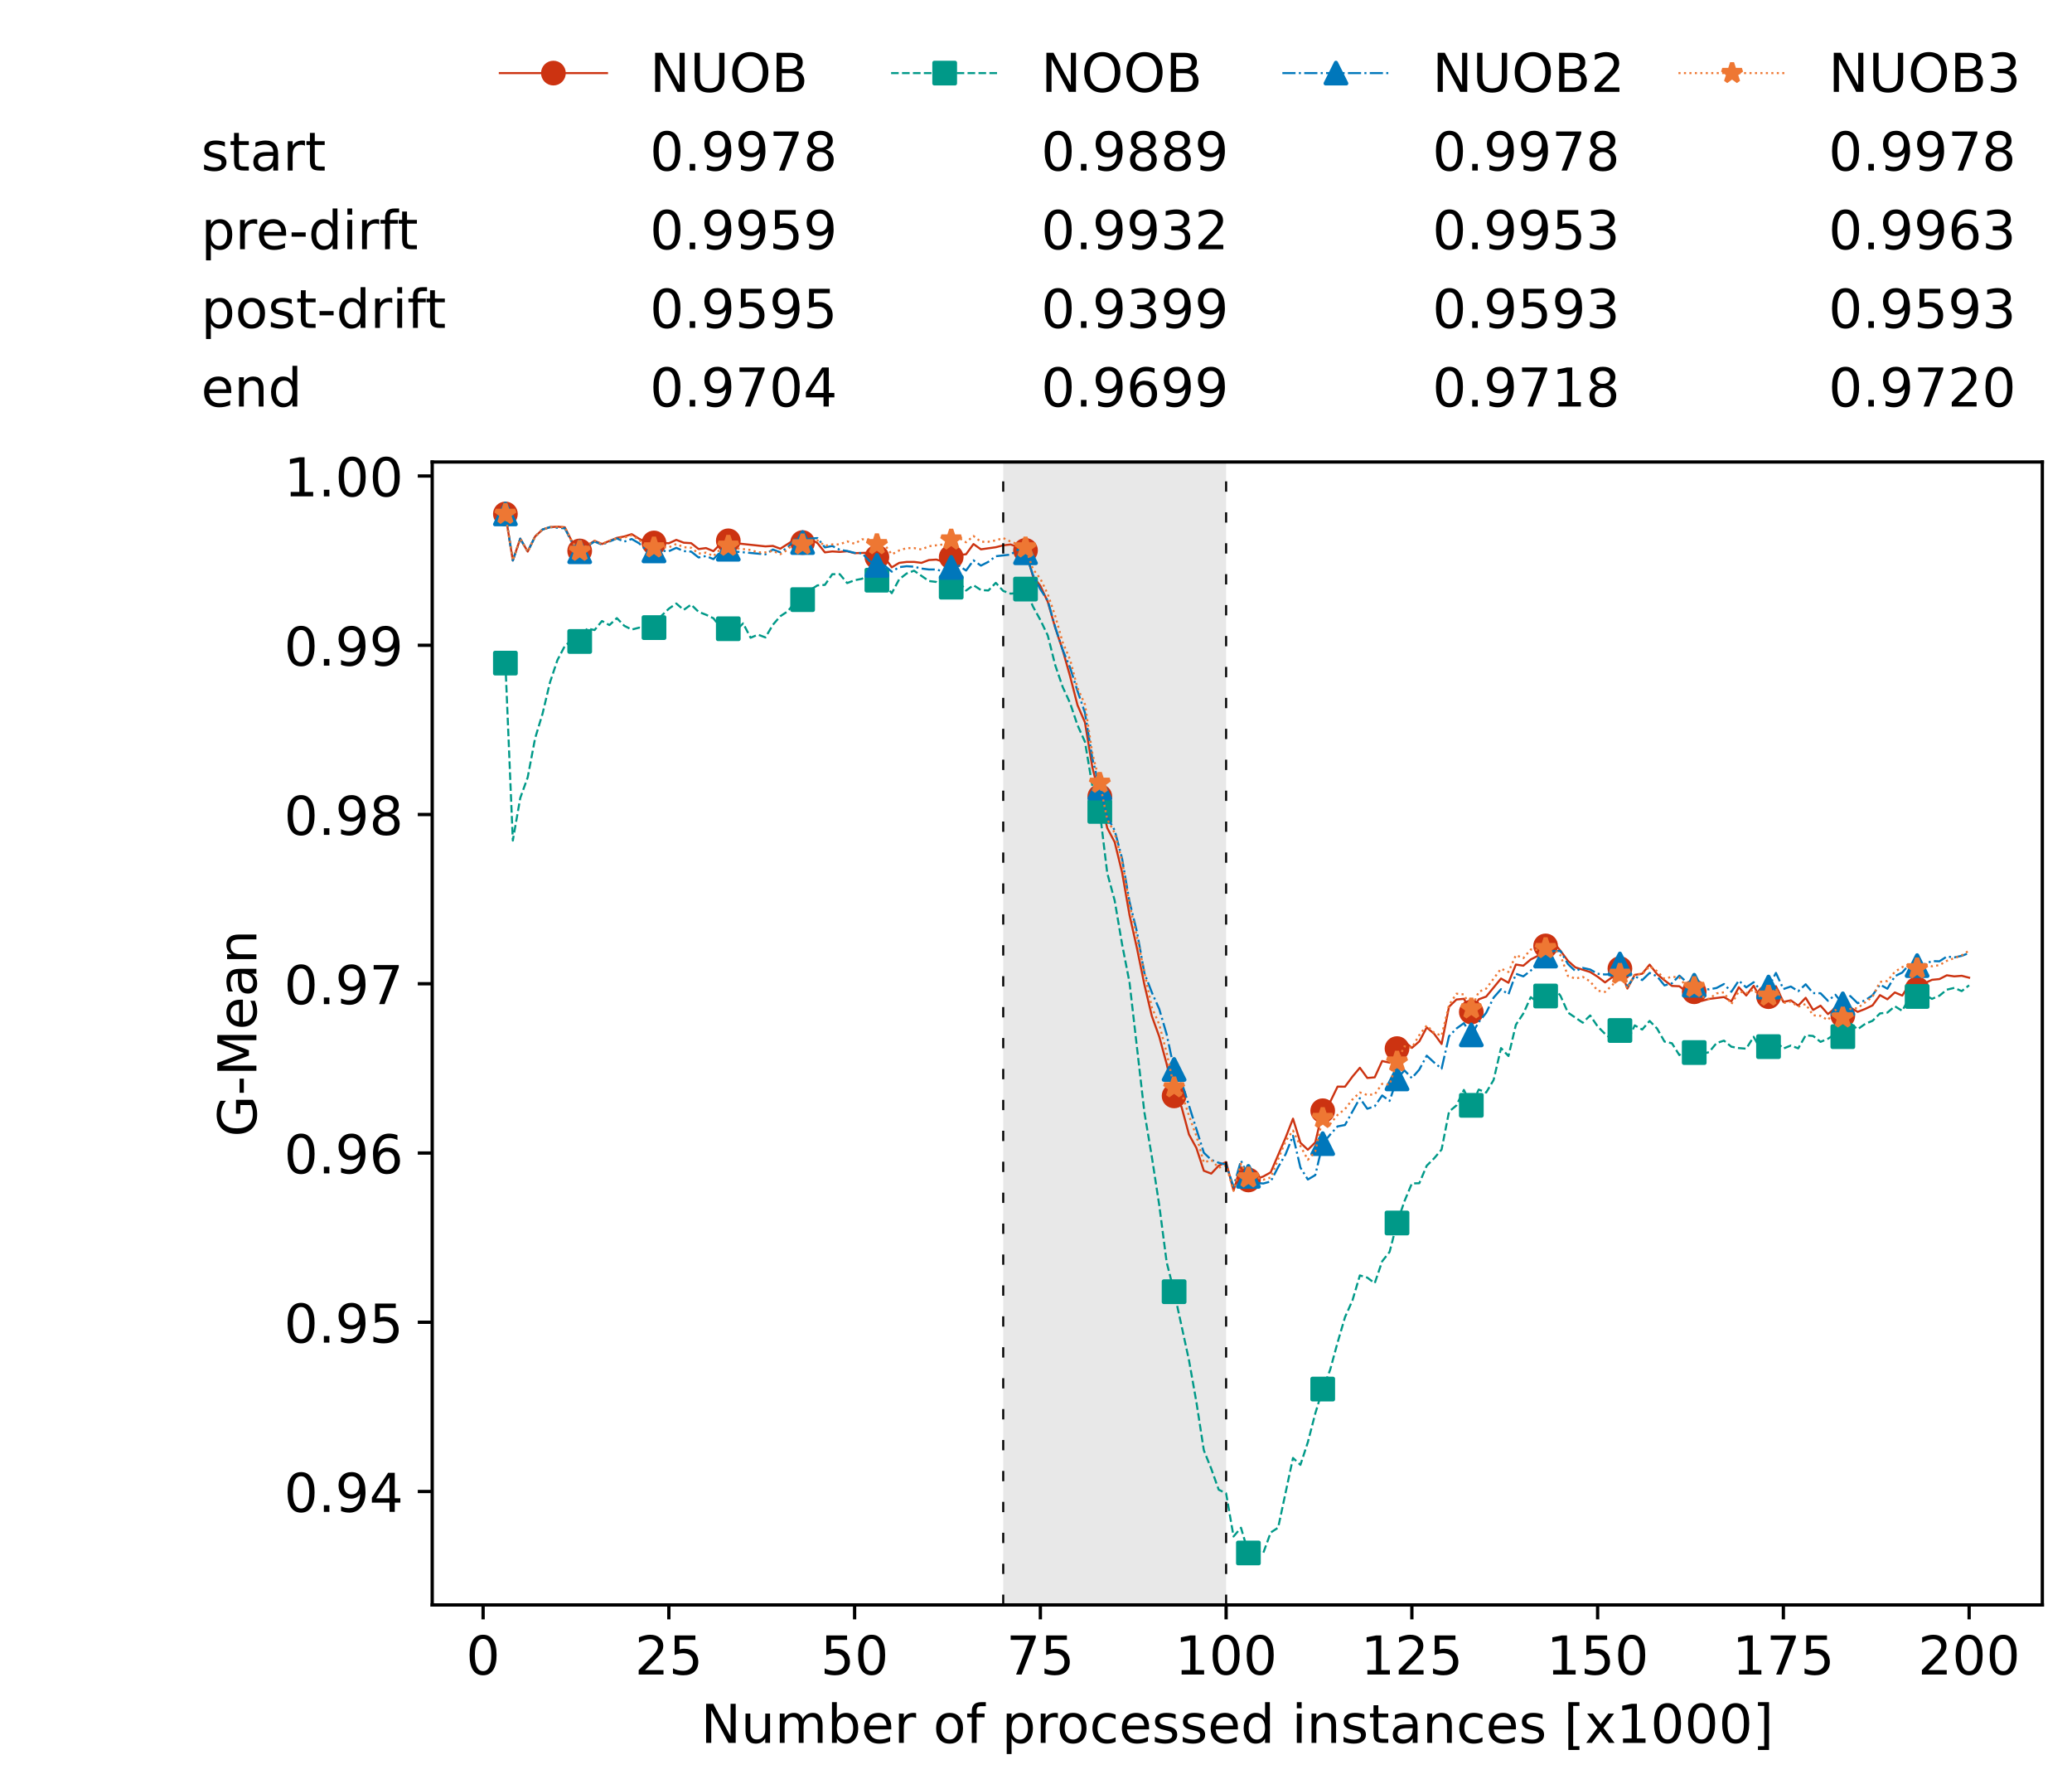 <?xml version="1.0" encoding="utf-8" standalone="no"?>
<!DOCTYPE svg PUBLIC "-//W3C//DTD SVG 1.1//EN"
  "http://www.w3.org/Graphics/SVG/1.1/DTD/svg11.dtd">
<!-- Created with matplotlib (https://matplotlib.org/) -->
<svg height="432.615pt" version="1.1" viewBox="0 0 502.65 432.615" width="502.65pt" xmlns="http://www.w3.org/2000/svg" xmlns:xlink="http://www.w3.org/1999/xlink">
 <defs>
  <style type="text/css">*{stroke-linecap:butt;stroke-linejoin:round;}</style>
 </defs>
 <g id="figure_1">
  <g id="patch_1">
   <path d="M 0 432.615 
L 502.65 432.615 
L 502.65 0 
L 0 0 
z
" style="fill:#ffffff;"/>
  </g>
  <g id="axes_1">
   <g id="patch_2">
    <path d="M 104.85 389.252 
L 495.45 389.252 
L 495.45 112.052 
L 104.85 112.052 
z
" style="fill:#ffffff;"/>
   </g>
   <g id="patch_3">
    <path clip-path="url(#p590c373eb3)" d="M 297.446 389.252 
L 297.446 112.052 
L 243.372 112.052 
L 243.372 389.252 
z
" style="fill:#d3d3d3;opacity:0.5;"/>
   </g>
   <g id="matplotlib.axis_1">
    <g id="xtick_1">
     <g id="line2d_1">
      <defs>
       <path d="M 0 0 
L 0 3.5 
" id="m40cb83fa8e" style="stroke:#000000;stroke-width:0.8;"/>
      </defs>
      <g>
       <use style="stroke:#000000;stroke-width:0.8;" x="117.197" xlink:href="#m40cb83fa8e" y="389.252"/>
      </g>
     </g>
     <g id="text_1">
      <!-- 0 -->
      <g transform="translate(113.061 406.13)scale(0.13 -0.13)">
       <defs>
        <path d="M 31.781 66.406 
Q 24.172 66.406 20.328 58.906 
Q 16.5 51.422 16.5 36.375 
Q 16.5 21.391 20.328 13.891 
Q 24.172 6.391 31.781 6.391 
Q 39.453 6.391 43.281 13.891 
Q 47.125 21.391 47.125 36.375 
Q 47.125 51.422 43.281 58.906 
Q 39.453 66.406 31.781 66.406 
z
M 31.781 74.219 
Q 44.047 74.219 50.516 64.516 
Q 56.984 54.828 56.984 36.375 
Q 56.984 17.969 50.516 8.266 
Q 44.047 -1.422 31.781 -1.422 
Q 19.531 -1.422 13.062 8.266 
Q 6.594 17.969 6.594 36.375 
Q 6.594 54.828 13.062 64.516 
Q 19.531 74.219 31.781 74.219 
z
" id="DejaVuSans-48"/>
       </defs>
       <use xlink:href="#DejaVuSans-48"/>
      </g>
     </g>
    </g>
    <g id="xtick_2">
     <g id="line2d_2">
      <g>
       <use style="stroke:#000000;stroke-width:0.8;" x="162.259" xlink:href="#m40cb83fa8e" y="389.252"/>
      </g>
     </g>
     <g id="text_2">
      <!-- 25 -->
      <g transform="translate(153.988 406.13)scale(0.13 -0.13)">
       <defs>
        <path d="M 19.188 8.297 
L 53.609 8.297 
L 53.609 0 
L 7.328 0 
L 7.328 8.297 
Q 12.938 14.109 22.625 23.891 
Q 32.328 33.688 34.812 36.531 
Q 39.547 41.844 41.422 45.531 
Q 43.312 49.219 43.312 52.781 
Q 43.312 58.594 39.234 62.25 
Q 35.156 65.922 28.609 65.922 
Q 23.969 65.922 18.812 64.312 
Q 13.672 62.703 7.812 59.422 
L 7.812 69.391 
Q 13.766 71.781 18.938 73 
Q 24.125 74.219 28.422 74.219 
Q 39.75 74.219 46.484 68.547 
Q 53.219 62.891 53.219 53.422 
Q 53.219 48.922 51.531 44.891 
Q 49.859 40.875 45.406 35.406 
Q 44.188 33.984 37.641 27.219 
Q 31.109 20.453 19.188 8.297 
z
" id="DejaVuSans-50"/>
        <path d="M 10.797 72.906 
L 49.516 72.906 
L 49.516 64.594 
L 19.828 64.594 
L 19.828 46.734 
Q 21.969 47.469 24.109 47.828 
Q 26.266 48.188 28.422 48.188 
Q 40.625 48.188 47.75 41.5 
Q 54.891 34.812 54.891 23.391 
Q 54.891 11.625 47.562 5.094 
Q 40.234 -1.422 26.906 -1.422 
Q 22.312 -1.422 17.547 -0.641 
Q 12.797 0.141 7.719 1.703 
L 7.719 11.625 
Q 12.109 9.234 16.797 8.062 
Q 21.484 6.891 26.703 6.891 
Q 35.156 6.891 40.078 11.328 
Q 45.016 15.766 45.016 23.391 
Q 45.016 31 40.078 35.438 
Q 35.156 39.891 26.703 39.891 
Q 22.75 39.891 18.812 39.016 
Q 14.891 38.141 10.797 36.281 
z
" id="DejaVuSans-53"/>
       </defs>
       <use xlink:href="#DejaVuSans-50"/>
       <use x="63.623" xlink:href="#DejaVuSans-53"/>
      </g>
     </g>
    </g>
    <g id="xtick_3">
     <g id="line2d_3">
      <g>
       <use style="stroke:#000000;stroke-width:0.8;" x="207.322" xlink:href="#m40cb83fa8e" y="389.252"/>
      </g>
     </g>
     <g id="text_3">
      <!-- 50 -->
      <g transform="translate(199.05 406.13)scale(0.13 -0.13)">
       <use xlink:href="#DejaVuSans-53"/>
       <use x="63.623" xlink:href="#DejaVuSans-48"/>
      </g>
     </g>
    </g>
    <g id="xtick_4">
     <g id="line2d_4">
      <g>
       <use style="stroke:#000000;stroke-width:0.8;" x="252.384" xlink:href="#m40cb83fa8e" y="389.252"/>
      </g>
     </g>
     <g id="text_4">
      <!-- 75 -->
      <g transform="translate(244.113 406.13)scale(0.13 -0.13)">
       <defs>
        <path d="M 8.203 72.906 
L 55.078 72.906 
L 55.078 68.703 
L 28.609 0 
L 18.312 0 
L 43.219 64.594 
L 8.203 64.594 
z
" id="DejaVuSans-55"/>
       </defs>
       <use xlink:href="#DejaVuSans-55"/>
       <use x="63.623" xlink:href="#DejaVuSans-53"/>
      </g>
     </g>
    </g>
    <g id="xtick_5">
     <g id="line2d_5">
      <g>
       <use style="stroke:#000000;stroke-width:0.8;" x="297.446" xlink:href="#m40cb83fa8e" y="389.252"/>
      </g>
     </g>
     <g id="text_5">
      <!-- 100 -->
      <g transform="translate(285.039 406.13)scale(0.13 -0.13)">
       <defs>
        <path d="M 12.406 8.297 
L 28.516 8.297 
L 28.516 63.922 
L 10.984 60.406 
L 10.984 69.391 
L 28.422 72.906 
L 38.281 72.906 
L 38.281 8.297 
L 54.391 8.297 
L 54.391 0 
L 12.406 0 
z
" id="DejaVuSans-49"/>
       </defs>
       <use xlink:href="#DejaVuSans-49"/>
       <use x="63.623" xlink:href="#DejaVuSans-48"/>
       <use x="127.246" xlink:href="#DejaVuSans-48"/>
      </g>
     </g>
    </g>
    <g id="xtick_6">
     <g id="line2d_6">
      <g>
       <use style="stroke:#000000;stroke-width:0.8;" x="342.509" xlink:href="#m40cb83fa8e" y="389.252"/>
      </g>
     </g>
     <g id="text_6">
      <!-- 125 -->
      <g transform="translate(330.102 406.13)scale(0.13 -0.13)">
       <use xlink:href="#DejaVuSans-49"/>
       <use x="63.623" xlink:href="#DejaVuSans-50"/>
       <use x="127.246" xlink:href="#DejaVuSans-53"/>
      </g>
     </g>
    </g>
    <g id="xtick_7">
     <g id="line2d_7">
      <g>
       <use style="stroke:#000000;stroke-width:0.8;" x="387.571" xlink:href="#m40cb83fa8e" y="389.252"/>
      </g>
     </g>
     <g id="text_7">
      <!-- 150 -->
      <g transform="translate(375.164 406.13)scale(0.13 -0.13)">
       <use xlink:href="#DejaVuSans-49"/>
       <use x="63.623" xlink:href="#DejaVuSans-53"/>
       <use x="127.246" xlink:href="#DejaVuSans-48"/>
      </g>
     </g>
    </g>
    <g id="xtick_8">
     <g id="line2d_8">
      <g>
       <use style="stroke:#000000;stroke-width:0.8;" x="432.633" xlink:href="#m40cb83fa8e" y="389.252"/>
      </g>
     </g>
     <g id="text_8">
      <!-- 175 -->
      <g transform="translate(420.226 406.13)scale(0.13 -0.13)">
       <use xlink:href="#DejaVuSans-49"/>
       <use x="63.623" xlink:href="#DejaVuSans-55"/>
       <use x="127.246" xlink:href="#DejaVuSans-53"/>
      </g>
     </g>
    </g>
    <g id="xtick_9">
     <g id="line2d_9">
      <g>
       <use style="stroke:#000000;stroke-width:0.8;" x="477.695" xlink:href="#m40cb83fa8e" y="389.252"/>
      </g>
     </g>
     <g id="text_9">
      <!-- 200 -->
      <g transform="translate(465.289 406.13)scale(0.13 -0.13)">
       <use xlink:href="#DejaVuSans-50"/>
       <use x="63.623" xlink:href="#DejaVuSans-48"/>
       <use x="127.246" xlink:href="#DejaVuSans-48"/>
      </g>
     </g>
    </g>
    <g id="text_10">
     <!-- Number of processed instances [x1000] -->
     <g transform="translate(170.025 422.711)scale(0.13 -0.13)">
      <defs>
       <path d="M 9.812 72.906 
L 23.094 72.906 
L 55.422 11.922 
L 55.422 72.906 
L 64.984 72.906 
L 64.984 0 
L 51.703 0 
L 19.391 60.984 
L 19.391 0 
L 9.812 0 
z
" id="DejaVuSans-78"/>
       <path d="M 8.5 21.578 
L 8.5 54.688 
L 17.484 54.688 
L 17.484 21.922 
Q 17.484 14.156 20.5 10.266 
Q 23.531 6.391 29.594 6.391 
Q 36.859 6.391 41.078 11.031 
Q 45.312 15.672 45.312 23.688 
L 45.312 54.688 
L 54.297 54.688 
L 54.297 0 
L 45.312 0 
L 45.312 8.406 
Q 42.047 3.422 37.719 1 
Q 33.406 -1.422 27.688 -1.422 
Q 18.266 -1.422 13.375 4.438 
Q 8.5 10.297 8.5 21.578 
z
M 31.109 56 
z
" id="DejaVuSans-117"/>
       <path d="M 52 44.188 
Q 55.375 50.25 60.062 53.125 
Q 64.75 56 71.094 56 
Q 79.641 56 84.281 50.016 
Q 88.922 44.047 88.922 33.016 
L 88.922 0 
L 79.891 0 
L 79.891 32.719 
Q 79.891 40.578 77.094 44.375 
Q 74.312 48.188 68.609 48.188 
Q 61.625 48.188 57.562 43.547 
Q 53.516 38.922 53.516 30.906 
L 53.516 0 
L 44.484 0 
L 44.484 32.719 
Q 44.484 40.625 41.703 44.406 
Q 38.922 48.188 33.109 48.188 
Q 26.219 48.188 22.156 43.531 
Q 18.109 38.875 18.109 30.906 
L 18.109 0 
L 9.078 0 
L 9.078 54.688 
L 18.109 54.688 
L 18.109 46.188 
Q 21.188 51.219 25.484 53.609 
Q 29.781 56 35.688 56 
Q 41.656 56 45.828 52.969 
Q 50 49.953 52 44.188 
z
" id="DejaVuSans-109"/>
       <path d="M 48.688 27.297 
Q 48.688 37.203 44.609 42.844 
Q 40.531 48.484 33.406 48.484 
Q 26.266 48.484 22.188 42.844 
Q 18.109 37.203 18.109 27.297 
Q 18.109 17.391 22.188 11.75 
Q 26.266 6.109 33.406 6.109 
Q 40.531 6.109 44.609 11.75 
Q 48.688 17.391 48.688 27.297 
z
M 18.109 46.391 
Q 20.953 51.266 25.266 53.625 
Q 29.594 56 35.594 56 
Q 45.562 56 51.781 48.094 
Q 58.016 40.188 58.016 27.297 
Q 58.016 14.406 51.781 6.484 
Q 45.562 -1.422 35.594 -1.422 
Q 29.594 -1.422 25.266 0.953 
Q 20.953 3.328 18.109 8.203 
L 18.109 0 
L 9.078 0 
L 9.078 75.984 
L 18.109 75.984 
z
" id="DejaVuSans-98"/>
       <path d="M 56.203 29.594 
L 56.203 25.203 
L 14.891 25.203 
Q 15.484 15.922 20.484 11.062 
Q 25.484 6.203 34.422 6.203 
Q 39.594 6.203 44.453 7.469 
Q 49.312 8.734 54.109 11.281 
L 54.109 2.781 
Q 49.266 0.734 44.188 -0.344 
Q 39.109 -1.422 33.891 -1.422 
Q 20.797 -1.422 13.156 6.188 
Q 5.516 13.812 5.516 26.812 
Q 5.516 40.234 12.766 48.109 
Q 20.016 56 32.328 56 
Q 43.359 56 49.781 48.891 
Q 56.203 41.797 56.203 29.594 
z
M 47.219 32.234 
Q 47.125 39.594 43.094 43.984 
Q 39.062 48.391 32.422 48.391 
Q 24.906 48.391 20.391 44.141 
Q 15.875 39.891 15.188 32.172 
z
" id="DejaVuSans-101"/>
       <path d="M 41.109 46.297 
Q 39.594 47.172 37.812 47.578 
Q 36.031 48 33.891 48 
Q 26.266 48 22.188 43.047 
Q 18.109 38.094 18.109 28.812 
L 18.109 0 
L 9.078 0 
L 9.078 54.688 
L 18.109 54.688 
L 18.109 46.188 
Q 20.953 51.172 25.484 53.578 
Q 30.031 56 36.531 56 
Q 37.453 56 38.578 55.875 
Q 39.703 55.766 41.062 55.516 
z
" id="DejaVuSans-114"/>
       <path id="DejaVuSans-32"/>
       <path d="M 30.609 48.391 
Q 23.391 48.391 19.188 42.75 
Q 14.984 37.109 14.984 27.297 
Q 14.984 17.484 19.156 11.844 
Q 23.344 6.203 30.609 6.203 
Q 37.797 6.203 41.984 11.859 
Q 46.188 17.531 46.188 27.297 
Q 46.188 37.016 41.984 42.703 
Q 37.797 48.391 30.609 48.391 
z
M 30.609 56 
Q 42.328 56 49.016 48.375 
Q 55.719 40.766 55.719 27.297 
Q 55.719 13.875 49.016 6.219 
Q 42.328 -1.422 30.609 -1.422 
Q 18.844 -1.422 12.172 6.219 
Q 5.516 13.875 5.516 27.297 
Q 5.516 40.766 12.172 48.375 
Q 18.844 56 30.609 56 
z
" id="DejaVuSans-111"/>
       <path d="M 37.109 75.984 
L 37.109 68.5 
L 28.516 68.5 
Q 23.688 68.5 21.797 66.547 
Q 19.922 64.594 19.922 59.516 
L 19.922 54.688 
L 34.719 54.688 
L 34.719 47.703 
L 19.922 47.703 
L 19.922 0 
L 10.891 0 
L 10.891 47.703 
L 2.297 47.703 
L 2.297 54.688 
L 10.891 54.688 
L 10.891 58.5 
Q 10.891 67.625 15.141 71.797 
Q 19.391 75.984 28.609 75.984 
z
" id="DejaVuSans-102"/>
       <path d="M 18.109 8.203 
L 18.109 -20.797 
L 9.078 -20.797 
L 9.078 54.688 
L 18.109 54.688 
L 18.109 46.391 
Q 20.953 51.266 25.266 53.625 
Q 29.594 56 35.594 56 
Q 45.562 56 51.781 48.094 
Q 58.016 40.188 58.016 27.297 
Q 58.016 14.406 51.781 6.484 
Q 45.562 -1.422 35.594 -1.422 
Q 29.594 -1.422 25.266 0.953 
Q 20.953 3.328 18.109 8.203 
z
M 48.688 27.297 
Q 48.688 37.203 44.609 42.844 
Q 40.531 48.484 33.406 48.484 
Q 26.266 48.484 22.188 42.844 
Q 18.109 37.203 18.109 27.297 
Q 18.109 17.391 22.188 11.75 
Q 26.266 6.109 33.406 6.109 
Q 40.531 6.109 44.609 11.75 
Q 48.688 17.391 48.688 27.297 
z
" id="DejaVuSans-112"/>
       <path d="M 48.781 52.594 
L 48.781 44.188 
Q 44.969 46.297 41.141 47.344 
Q 37.312 48.391 33.406 48.391 
Q 24.656 48.391 19.812 42.844 
Q 14.984 37.312 14.984 27.297 
Q 14.984 17.281 19.812 11.734 
Q 24.656 6.203 33.406 6.203 
Q 37.312 6.203 41.141 7.25 
Q 44.969 8.297 48.781 10.406 
L 48.781 2.094 
Q 45.016 0.344 40.984 -0.531 
Q 36.969 -1.422 32.422 -1.422 
Q 20.062 -1.422 12.781 6.344 
Q 5.516 14.109 5.516 27.297 
Q 5.516 40.672 12.859 48.328 
Q 20.219 56 33.016 56 
Q 37.156 56 41.109 55.141 
Q 45.062 54.297 48.781 52.594 
z
" id="DejaVuSans-99"/>
       <path d="M 44.281 53.078 
L 44.281 44.578 
Q 40.484 46.531 36.375 47.5 
Q 32.281 48.484 27.875 48.484 
Q 21.188 48.484 17.844 46.438 
Q 14.5 44.391 14.5 40.281 
Q 14.5 37.156 16.891 35.375 
Q 19.281 33.594 26.516 31.984 
L 29.594 31.297 
Q 39.156 29.25 43.188 25.516 
Q 47.219 21.781 47.219 15.094 
Q 47.219 7.469 41.188 3.016 
Q 35.156 -1.422 24.609 -1.422 
Q 20.219 -1.422 15.453 -0.562 
Q 10.688 0.297 5.422 2 
L 5.422 11.281 
Q 10.406 8.688 15.234 7.391 
Q 20.062 6.109 24.812 6.109 
Q 31.156 6.109 34.562 8.281 
Q 37.984 10.453 37.984 14.406 
Q 37.984 18.062 35.516 20.016 
Q 33.062 21.969 24.703 23.781 
L 21.578 24.516 
Q 13.234 26.266 9.516 29.906 
Q 5.812 33.547 5.812 39.891 
Q 5.812 47.609 11.281 51.797 
Q 16.75 56 26.812 56 
Q 31.781 56 36.172 55.266 
Q 40.578 54.547 44.281 53.078 
z
" id="DejaVuSans-115"/>
       <path d="M 45.406 46.391 
L 45.406 75.984 
L 54.391 75.984 
L 54.391 0 
L 45.406 0 
L 45.406 8.203 
Q 42.578 3.328 38.25 0.953 
Q 33.938 -1.422 27.875 -1.422 
Q 17.969 -1.422 11.734 6.484 
Q 5.516 14.406 5.516 27.297 
Q 5.516 40.188 11.734 48.094 
Q 17.969 56 27.875 56 
Q 33.938 56 38.25 53.625 
Q 42.578 51.266 45.406 46.391 
z
M 14.797 27.297 
Q 14.797 17.391 18.875 11.75 
Q 22.953 6.109 30.078 6.109 
Q 37.203 6.109 41.297 11.75 
Q 45.406 17.391 45.406 27.297 
Q 45.406 37.203 41.297 42.844 
Q 37.203 48.484 30.078 48.484 
Q 22.953 48.484 18.875 42.844 
Q 14.797 37.203 14.797 27.297 
z
" id="DejaVuSans-100"/>
       <path d="M 9.422 54.688 
L 18.406 54.688 
L 18.406 0 
L 9.422 0 
z
M 9.422 75.984 
L 18.406 75.984 
L 18.406 64.594 
L 9.422 64.594 
z
" id="DejaVuSans-105"/>
       <path d="M 54.891 33.016 
L 54.891 0 
L 45.906 0 
L 45.906 32.719 
Q 45.906 40.484 42.875 44.328 
Q 39.844 48.188 33.797 48.188 
Q 26.516 48.188 22.312 43.547 
Q 18.109 38.922 18.109 30.906 
L 18.109 0 
L 9.078 0 
L 9.078 54.688 
L 18.109 54.688 
L 18.109 46.188 
Q 21.344 51.125 25.703 53.562 
Q 30.078 56 35.797 56 
Q 45.219 56 50.047 50.172 
Q 54.891 44.344 54.891 33.016 
z
" id="DejaVuSans-110"/>
       <path d="M 18.312 70.219 
L 18.312 54.688 
L 36.812 54.688 
L 36.812 47.703 
L 18.312 47.703 
L 18.312 18.016 
Q 18.312 11.328 20.141 9.422 
Q 21.969 7.516 27.594 7.516 
L 36.812 7.516 
L 36.812 0 
L 27.594 0 
Q 17.188 0 13.234 3.875 
Q 9.281 7.766 9.281 18.016 
L 9.281 47.703 
L 2.688 47.703 
L 2.688 54.688 
L 9.281 54.688 
L 9.281 70.219 
z
" id="DejaVuSans-116"/>
       <path d="M 34.281 27.484 
Q 23.391 27.484 19.188 25 
Q 14.984 22.516 14.984 16.5 
Q 14.984 11.719 18.141 8.906 
Q 21.297 6.109 26.703 6.109 
Q 34.188 6.109 38.703 11.406 
Q 43.219 16.703 43.219 25.484 
L 43.219 27.484 
z
M 52.203 31.203 
L 52.203 0 
L 43.219 0 
L 43.219 8.297 
Q 40.141 3.328 35.547 0.953 
Q 30.953 -1.422 24.312 -1.422 
Q 15.922 -1.422 10.953 3.297 
Q 6 8.016 6 15.922 
Q 6 25.141 12.172 29.828 
Q 18.359 34.516 30.609 34.516 
L 43.219 34.516 
L 43.219 35.406 
Q 43.219 41.609 39.141 45 
Q 35.062 48.391 27.688 48.391 
Q 23 48.391 18.547 47.266 
Q 14.109 46.141 10.016 43.891 
L 10.016 52.203 
Q 14.938 54.109 19.578 55.047 
Q 24.219 56 28.609 56 
Q 40.484 56 46.344 49.844 
Q 52.203 43.703 52.203 31.203 
z
" id="DejaVuSans-97"/>
       <path d="M 8.594 75.984 
L 29.297 75.984 
L 29.297 69 
L 17.578 69 
L 17.578 -6.203 
L 29.297 -6.203 
L 29.297 -13.188 
L 8.594 -13.188 
z
" id="DejaVuSans-91"/>
       <path d="M 54.891 54.688 
L 35.109 28.078 
L 55.906 0 
L 45.312 0 
L 29.391 21.484 
L 13.484 0 
L 2.875 0 
L 24.125 28.609 
L 4.688 54.688 
L 15.281 54.688 
L 29.781 35.203 
L 44.281 54.688 
z
" id="DejaVuSans-120"/>
       <path d="M 30.422 75.984 
L 30.422 -13.188 
L 9.719 -13.188 
L 9.719 -6.203 
L 21.391 -6.203 
L 21.391 69 
L 9.719 69 
L 9.719 75.984 
z
" id="DejaVuSans-93"/>
      </defs>
      <use xlink:href="#DejaVuSans-78"/>
      <use x="74.805" xlink:href="#DejaVuSans-117"/>
      <use x="138.184" xlink:href="#DejaVuSans-109"/>
      <use x="235.596" xlink:href="#DejaVuSans-98"/>
      <use x="299.072" xlink:href="#DejaVuSans-101"/>
      <use x="360.596" xlink:href="#DejaVuSans-114"/>
      <use x="401.709" xlink:href="#DejaVuSans-32"/>
      <use x="433.496" xlink:href="#DejaVuSans-111"/>
      <use x="494.678" xlink:href="#DejaVuSans-102"/>
      <use x="529.883" xlink:href="#DejaVuSans-32"/>
      <use x="561.67" xlink:href="#DejaVuSans-112"/>
      <use x="625.146" xlink:href="#DejaVuSans-114"/>
      <use x="664.01" xlink:href="#DejaVuSans-111"/>
      <use x="725.191" xlink:href="#DejaVuSans-99"/>
      <use x="780.172" xlink:href="#DejaVuSans-101"/>
      <use x="841.695" xlink:href="#DejaVuSans-115"/>
      <use x="893.795" xlink:href="#DejaVuSans-115"/>
      <use x="945.895" xlink:href="#DejaVuSans-101"/>
      <use x="1007.418" xlink:href="#DejaVuSans-100"/>
      <use x="1070.895" xlink:href="#DejaVuSans-32"/>
      <use x="1102.682" xlink:href="#DejaVuSans-105"/>
      <use x="1130.465" xlink:href="#DejaVuSans-110"/>
      <use x="1193.844" xlink:href="#DejaVuSans-115"/>
      <use x="1245.943" xlink:href="#DejaVuSans-116"/>
      <use x="1285.152" xlink:href="#DejaVuSans-97"/>
      <use x="1346.432" xlink:href="#DejaVuSans-110"/>
      <use x="1409.811" xlink:href="#DejaVuSans-99"/>
      <use x="1464.791" xlink:href="#DejaVuSans-101"/>
      <use x="1526.314" xlink:href="#DejaVuSans-115"/>
      <use x="1578.414" xlink:href="#DejaVuSans-32"/>
      <use x="1610.201" xlink:href="#DejaVuSans-91"/>
      <use x="1649.215" xlink:href="#DejaVuSans-120"/>
      <use x="1708.395" xlink:href="#DejaVuSans-49"/>
      <use x="1772.018" xlink:href="#DejaVuSans-48"/>
      <use x="1835.641" xlink:href="#DejaVuSans-48"/>
      <use x="1899.264" xlink:href="#DejaVuSans-48"/>
      <use x="1962.887" xlink:href="#DejaVuSans-93"/>
     </g>
    </g>
   </g>
   <g id="matplotlib.axis_2">
    <g id="ytick_1">
     <g id="line2d_10">
      <defs>
       <path d="M 0 0 
L -3.5 0 
" id="mc1255bee54" style="stroke:#000000;stroke-width:0.8;"/>
      </defs>
      <g>
       <use style="stroke:#000000;stroke-width:0.8;" x="104.85" xlink:href="#mc1255bee54" y="361.742"/>
      </g>
     </g>
     <g id="text_11">
      <!-- 0.94 -->
      <g transform="translate(68.905 366.681)scale(0.13 -0.13)">
       <defs>
        <path d="M 10.688 12.406 
L 21 12.406 
L 21 0 
L 10.688 0 
z
" id="DejaVuSans-46"/>
        <path d="M 10.984 1.516 
L 10.984 10.5 
Q 14.703 8.734 18.5 7.812 
Q 22.312 6.891 25.984 6.891 
Q 35.75 6.891 40.891 13.453 
Q 46.047 20.016 46.781 33.406 
Q 43.953 29.203 39.594 26.953 
Q 35.25 24.703 29.984 24.703 
Q 19.047 24.703 12.672 31.312 
Q 6.297 37.938 6.297 49.422 
Q 6.297 60.641 12.938 67.422 
Q 19.578 74.219 30.609 74.219 
Q 43.266 74.219 49.922 64.516 
Q 56.594 54.828 56.594 36.375 
Q 56.594 19.141 48.406 8.859 
Q 40.234 -1.422 26.422 -1.422 
Q 22.703 -1.422 18.891 -0.688 
Q 15.094 0.047 10.984 1.516 
z
M 30.609 32.422 
Q 37.25 32.422 41.125 36.953 
Q 45.016 41.5 45.016 49.422 
Q 45.016 57.281 41.125 61.844 
Q 37.25 66.406 30.609 66.406 
Q 23.969 66.406 20.094 61.844 
Q 16.219 57.281 16.219 49.422 
Q 16.219 41.5 20.094 36.953 
Q 23.969 32.422 30.609 32.422 
z
" id="DejaVuSans-57"/>
        <path d="M 37.797 64.312 
L 12.891 25.391 
L 37.797 25.391 
z
M 35.203 72.906 
L 47.609 72.906 
L 47.609 25.391 
L 58.016 25.391 
L 58.016 17.188 
L 47.609 17.188 
L 47.609 0 
L 37.797 0 
L 37.797 17.188 
L 4.891 17.188 
L 4.891 26.703 
z
" id="DejaVuSans-52"/>
       </defs>
       <use xlink:href="#DejaVuSans-48"/>
       <use x="63.623" xlink:href="#DejaVuSans-46"/>
       <use x="95.41" xlink:href="#DejaVuSans-57"/>
       <use x="159.033" xlink:href="#DejaVuSans-52"/>
      </g>
     </g>
    </g>
    <g id="ytick_2">
     <g id="line2d_11">
      <g>
       <use style="stroke:#000000;stroke-width:0.8;" x="104.85" xlink:href="#mc1255bee54" y="320.693"/>
      </g>
     </g>
     <g id="text_12">
      <!-- 0.95 -->
      <g transform="translate(68.905 325.632)scale(0.13 -0.13)">
       <use xlink:href="#DejaVuSans-48"/>
       <use x="63.623" xlink:href="#DejaVuSans-46"/>
       <use x="95.41" xlink:href="#DejaVuSans-57"/>
       <use x="159.033" xlink:href="#DejaVuSans-53"/>
      </g>
     </g>
    </g>
    <g id="ytick_3">
     <g id="line2d_12">
      <g>
       <use style="stroke:#000000;stroke-width:0.8;" x="104.85" xlink:href="#mc1255bee54" y="279.644"/>
      </g>
     </g>
     <g id="text_13">
      <!-- 0.96 -->
      <g transform="translate(68.905 284.583)scale(0.13 -0.13)">
       <defs>
        <path d="M 33.016 40.375 
Q 26.375 40.375 22.484 35.828 
Q 18.609 31.297 18.609 23.391 
Q 18.609 15.531 22.484 10.953 
Q 26.375 6.391 33.016 6.391 
Q 39.656 6.391 43.531 10.953 
Q 47.406 15.531 47.406 23.391 
Q 47.406 31.297 43.531 35.828 
Q 39.656 40.375 33.016 40.375 
z
M 52.594 71.297 
L 52.594 62.312 
Q 48.875 64.062 45.094 64.984 
Q 41.312 65.922 37.594 65.922 
Q 27.828 65.922 22.672 59.328 
Q 17.531 52.734 16.797 39.406 
Q 19.672 43.656 24.016 45.922 
Q 28.375 48.188 33.594 48.188 
Q 44.578 48.188 50.953 41.516 
Q 57.328 34.859 57.328 23.391 
Q 57.328 12.156 50.688 5.359 
Q 44.047 -1.422 33.016 -1.422 
Q 20.359 -1.422 13.672 8.266 
Q 6.984 17.969 6.984 36.375 
Q 6.984 53.656 15.188 63.938 
Q 23.391 74.219 37.203 74.219 
Q 40.922 74.219 44.703 73.484 
Q 48.484 72.75 52.594 71.297 
z
" id="DejaVuSans-54"/>
       </defs>
       <use xlink:href="#DejaVuSans-48"/>
       <use x="63.623" xlink:href="#DejaVuSans-46"/>
       <use x="95.41" xlink:href="#DejaVuSans-57"/>
       <use x="159.033" xlink:href="#DejaVuSans-54"/>
      </g>
     </g>
    </g>
    <g id="ytick_4">
     <g id="line2d_13">
      <g>
       <use style="stroke:#000000;stroke-width:0.8;" x="104.85" xlink:href="#mc1255bee54" y="238.595"/>
      </g>
     </g>
     <g id="text_14">
      <!-- 0.97 -->
      <g transform="translate(68.905 243.534)scale(0.13 -0.13)">
       <use xlink:href="#DejaVuSans-48"/>
       <use x="63.623" xlink:href="#DejaVuSans-46"/>
       <use x="95.41" xlink:href="#DejaVuSans-57"/>
       <use x="159.033" xlink:href="#DejaVuSans-55"/>
      </g>
     </g>
    </g>
    <g id="ytick_5">
     <g id="line2d_14">
      <g>
       <use style="stroke:#000000;stroke-width:0.8;" x="104.85" xlink:href="#mc1255bee54" y="197.546"/>
      </g>
     </g>
     <g id="text_15">
      <!-- 0.98 -->
      <g transform="translate(68.905 202.485)scale(0.13 -0.13)">
       <defs>
        <path d="M 31.781 34.625 
Q 24.75 34.625 20.719 30.859 
Q 16.703 27.094 16.703 20.516 
Q 16.703 13.922 20.719 10.156 
Q 24.75 6.391 31.781 6.391 
Q 38.812 6.391 42.859 10.172 
Q 46.922 13.969 46.922 20.516 
Q 46.922 27.094 42.891 30.859 
Q 38.875 34.625 31.781 34.625 
z
M 21.922 38.812 
Q 15.578 40.375 12.031 44.719 
Q 8.5 49.078 8.5 55.328 
Q 8.5 64.062 14.719 69.141 
Q 20.953 74.219 31.781 74.219 
Q 42.672 74.219 48.875 69.141 
Q 55.078 64.062 55.078 55.328 
Q 55.078 49.078 51.531 44.719 
Q 48 40.375 41.703 38.812 
Q 48.828 37.156 52.797 32.312 
Q 56.781 27.484 56.781 20.516 
Q 56.781 9.906 50.312 4.234 
Q 43.844 -1.422 31.781 -1.422 
Q 19.734 -1.422 13.25 4.234 
Q 6.781 9.906 6.781 20.516 
Q 6.781 27.484 10.781 32.312 
Q 14.797 37.156 21.922 38.812 
z
M 18.312 54.391 
Q 18.312 48.734 21.844 45.562 
Q 25.391 42.391 31.781 42.391 
Q 38.141 42.391 41.719 45.562 
Q 45.312 48.734 45.312 54.391 
Q 45.312 60.062 41.719 63.234 
Q 38.141 66.406 31.781 66.406 
Q 25.391 66.406 21.844 63.234 
Q 18.312 60.062 18.312 54.391 
z
" id="DejaVuSans-56"/>
       </defs>
       <use xlink:href="#DejaVuSans-48"/>
       <use x="63.623" xlink:href="#DejaVuSans-46"/>
       <use x="95.41" xlink:href="#DejaVuSans-57"/>
       <use x="159.033" xlink:href="#DejaVuSans-56"/>
      </g>
     </g>
    </g>
    <g id="ytick_6">
     <g id="line2d_15">
      <g>
       <use style="stroke:#000000;stroke-width:0.8;" x="104.85" xlink:href="#mc1255bee54" y="156.497"/>
      </g>
     </g>
     <g id="text_16">
      <!-- 0.99 -->
      <g transform="translate(68.905 161.436)scale(0.13 -0.13)">
       <use xlink:href="#DejaVuSans-48"/>
       <use x="63.623" xlink:href="#DejaVuSans-46"/>
       <use x="95.41" xlink:href="#DejaVuSans-57"/>
       <use x="159.033" xlink:href="#DejaVuSans-57"/>
      </g>
     </g>
    </g>
    <g id="ytick_7">
     <g id="line2d_16">
      <g>
       <use style="stroke:#000000;stroke-width:0.8;" x="104.85" xlink:href="#mc1255bee54" y="115.448"/>
      </g>
     </g>
     <g id="text_17">
      <!-- 1.00 -->
      <g transform="translate(68.905 120.387)scale(0.13 -0.13)">
       <use xlink:href="#DejaVuSans-49"/>
       <use x="63.623" xlink:href="#DejaVuSans-46"/>
       <use x="95.41" xlink:href="#DejaVuSans-48"/>
       <use x="159.033" xlink:href="#DejaVuSans-48"/>
      </g>
     </g>
    </g>
    <g id="text_18">
     <!-- G-Mean -->
     <g transform="translate(62.201 275.744)rotate(-90)scale(0.13 -0.13)">
      <defs>
       <path d="M 59.516 10.406 
L 59.516 29.984 
L 43.406 29.984 
L 43.406 38.094 
L 69.281 38.094 
L 69.281 6.781 
Q 63.578 2.734 56.688 0.656 
Q 49.812 -1.422 42 -1.422 
Q 24.906 -1.422 15.25 8.562 
Q 5.609 18.562 5.609 36.375 
Q 5.609 54.25 15.25 64.234 
Q 24.906 74.219 42 74.219 
Q 49.125 74.219 55.547 72.453 
Q 61.969 70.703 67.391 67.281 
L 67.391 56.781 
Q 61.922 61.422 55.766 63.766 
Q 49.609 66.109 42.828 66.109 
Q 29.438 66.109 22.719 58.641 
Q 16.016 51.172 16.016 36.375 
Q 16.016 21.625 22.719 14.156 
Q 29.438 6.688 42.828 6.688 
Q 48.047 6.688 52.141 7.594 
Q 56.25 8.5 59.516 10.406 
z
" id="DejaVuSans-71"/>
       <path d="M 4.891 31.391 
L 31.203 31.391 
L 31.203 23.391 
L 4.891 23.391 
z
" id="DejaVuSans-45"/>
       <path d="M 9.812 72.906 
L 24.516 72.906 
L 43.109 23.297 
L 61.812 72.906 
L 76.516 72.906 
L 76.516 0 
L 66.891 0 
L 66.891 64.016 
L 48.094 14.016 
L 38.188 14.016 
L 19.391 64.016 
L 19.391 0 
L 9.812 0 
z
" id="DejaVuSans-77"/>
      </defs>
      <use xlink:href="#DejaVuSans-71"/>
      <use x="77.49" xlink:href="#DejaVuSans-45"/>
      <use x="113.574" xlink:href="#DejaVuSans-77"/>
      <use x="199.854" xlink:href="#DejaVuSans-101"/>
      <use x="261.377" xlink:href="#DejaVuSans-97"/>
      <use x="322.656" xlink:href="#DejaVuSans-110"/>
     </g>
    </g>
   </g>
   <g id="line2d_17"/>
   <g id="line2d_18"/>
   <g id="line2d_19"/>
   <g id="line2d_20"/>
   <g id="line2d_21"/>
   <g id="line2d_22">
    <path clip-path="url(#p590c373eb3)" d="M 122.605 124.652 
L 124.407 135.939 
L 126.21 130.644 
L 128.012 133.779 
L 129.815 130.113 
L 131.617 128.419 
L 133.419 127.855 
L 135.222 127.736 
L 137.024 127.889 
L 138.827 131.483 
L 140.629 133.621 
L 142.432 132.295 
L 144.234 131.176 
L 146.037 131.941 
L 149.642 130.454 
L 151.444 130.114 
L 153.247 129.551 
L 155.049 130.665 
L 156.852 131.578 
L 158.654 131.685 
L 160.457 131.639 
L 162.259 131.756 
L 164.062 130.937 
L 165.864 131.619 
L 167.667 131.735 
L 169.469 133.158 
L 171.272 132.927 
L 173.074 133.674 
L 174.877 131.824 
L 176.679 131.166 
L 178.482 131.743 
L 185.692 132.518 
L 187.494 132.4 
L 189.297 133.083 
L 192.902 130.779 
L 194.704 131.592 
L 196.507 130.626 
L 198.309 131.712 
L 200.112 133.968 
L 201.914 133.741 
L 203.717 133.86 
L 205.519 133.697 
L 207.322 134.158 
L 210.927 134.05 
L 212.729 135.131 
L 214.532 135.126 
L 216.334 137.596 
L 218.137 136.516 
L 219.939 136.289 
L 221.742 136.284 
L 223.544 136.51 
L 225.347 135.832 
L 227.149 135.718 
L 228.952 136.253 
L 230.754 135.103 
L 232.557 134.642 
L 234.359 134.427 
L 236.162 131.95 
L 237.964 133.235 
L 241.569 132.723 
L 243.372 132.264 
L 245.174 132.055 
L 246.976 132.702 
L 248.779 133.485 
L 250.581 139.765 
L 252.384 142.09 
L 254.186 145.977 
L 255.989 152.262 
L 257.791 157.643 
L 259.594 164.007 
L 261.396 171.026 
L 263.199 175.2 
L 265.001 186.134 
L 266.804 193.168 
L 268.606 200.811 
L 270.409 204.234 
L 272.211 211.594 
L 274.014 221.945 
L 275.816 229.973 
L 277.619 238.802 
L 279.421 246.414 
L 281.224 251.407 
L 283.026 258.054 
L 284.829 265.795 
L 286.631 268.457 
L 288.434 275.142 
L 290.236 278.429 
L 292.039 283.948 
L 293.841 284.638 
L 295.644 282.729 
L 297.446 281.827 
L 299.249 288.767 
L 301.051 283.032 
L 302.854 286.185 
L 304.656 285.999 
L 306.459 285.338 
L 308.261 284.332 
L 311.866 275.955 
L 313.669 271.316 
L 315.471 277.159 
L 317.274 278.861 
L 319.076 277.08 
L 320.879 269.393 
L 322.681 267.264 
L 324.484 263.544 
L 326.286 263.556 
L 328.089 261.117 
L 329.891 258.969 
L 331.694 261.444 
L 333.496 261.291 
L 335.299 257.337 
L 337.101 257.724 
L 338.904 254.318 
L 340.706 252.597 
L 342.509 254.149 
L 344.311 252.58 
L 346.114 249.19 
L 347.916 250.738 
L 349.719 253.215 
L 351.521 244.166 
L 353.324 242.419 
L 355.126 242.244 
L 356.928 245.448 
L 358.731 242.362 
L 360.533 241.711 
L 364.138 237.327 
L 365.941 238.355 
L 367.743 233.931 
L 369.546 234.217 
L 371.348 232.696 
L 373.151 231.786 
L 374.953 229.417 
L 376.756 228.429 
L 378.558 230.594 
L 380.361 233.035 
L 382.163 234.622 
L 385.768 235.747 
L 387.571 236.893 
L 389.373 238.272 
L 391.176 236.942 
L 392.978 234.932 
L 394.781 239.757 
L 396.583 236.434 
L 398.386 236.165 
L 400.188 233.955 
L 401.991 236.254 
L 403.793 237.761 
L 405.596 239.12 
L 407.398 239.2 
L 409.201 240.578 
L 411.003 240.539 
L 412.806 242.763 
L 414.608 242.276 
L 418.213 241.821 
L 420.016 242.881 
L 421.818 239.432 
L 423.621 241.435 
L 425.423 239.086 
L 427.226 242.404 
L 429.028 241.723 
L 430.831 239.205 
L 432.633 243.001 
L 434.436 242.621 
L 436.238 243.891 
L 438.041 241.999 
L 439.843 244.953 
L 441.646 243.911 
L 443.448 245.949 
L 445.251 244.472 
L 447.053 246.323 
L 448.856 244.351 
L 450.658 245.415 
L 452.461 244.709 
L 454.263 243.839 
L 456.066 241.352 
L 457.868 242.358 
L 459.671 240.697 
L 461.473 241.463 
L 463.276 238.604 
L 465.078 239.87 
L 466.881 238.482 
L 468.683 237.637 
L 470.485 237.462 
L 472.288 236.543 
L 474.09 236.807 
L 475.893 236.662 
L 477.695 237.124 
L 477.695 237.124 
" style="fill:none;stroke:#cc3311;stroke-linecap:square;stroke-width:0.5;"/>
    <defs>
     <path d="M 0 2.5 
C 0.663 2.5 1.299 2.237 1.768 1.768 
C 2.237 1.299 2.5 0.663 2.5 0 
C 2.5 -0.663 2.237 -1.299 1.768 -1.768 
C 1.299 -2.237 0.663 -2.5 0 -2.5 
C -0.663 -2.5 -1.299 -2.237 -1.768 -1.768 
C -2.237 -1.299 -2.5 -0.663 -2.5 0 
C -2.5 0.663 -2.237 1.299 -1.768 1.768 
C -1.299 2.237 -0.663 2.5 0 2.5 
z
" id="mc0037f9acf" style="stroke:#cc3311;"/>
    </defs>
    <g clip-path="url(#p590c373eb3)">
     <use style="fill:#cc3311;stroke:#cc3311;" x="122.605" xlink:href="#mc0037f9acf" y="124.652"/>
     <use style="fill:#cc3311;stroke:#cc3311;" x="140.629" xlink:href="#mc0037f9acf" y="133.621"/>
     <use style="fill:#cc3311;stroke:#cc3311;" x="158.654" xlink:href="#mc0037f9acf" y="131.685"/>
     <use style="fill:#cc3311;stroke:#cc3311;" x="176.679" xlink:href="#mc0037f9acf" y="131.166"/>
     <use style="fill:#cc3311;stroke:#cc3311;" x="194.704" xlink:href="#mc0037f9acf" y="131.592"/>
     <use style="fill:#cc3311;stroke:#cc3311;" x="212.729" xlink:href="#mc0037f9acf" y="135.131"/>
     <use style="fill:#cc3311;stroke:#cc3311;" x="230.754" xlink:href="#mc0037f9acf" y="135.103"/>
     <use style="fill:#cc3311;stroke:#cc3311;" x="248.779" xlink:href="#mc0037f9acf" y="133.485"/>
     <use style="fill:#cc3311;stroke:#cc3311;" x="266.804" xlink:href="#mc0037f9acf" y="193.168"/>
     <use style="fill:#cc3311;stroke:#cc3311;" x="284.829" xlink:href="#mc0037f9acf" y="265.795"/>
     <use style="fill:#cc3311;stroke:#cc3311;" x="302.854" xlink:href="#mc0037f9acf" y="286.185"/>
     <use style="fill:#cc3311;stroke:#cc3311;" x="320.879" xlink:href="#mc0037f9acf" y="269.393"/>
     <use style="fill:#cc3311;stroke:#cc3311;" x="338.904" xlink:href="#mc0037f9acf" y="254.318"/>
     <use style="fill:#cc3311;stroke:#cc3311;" x="356.928" xlink:href="#mc0037f9acf" y="245.448"/>
     <use style="fill:#cc3311;stroke:#cc3311;" x="374.953" xlink:href="#mc0037f9acf" y="229.417"/>
     <use style="fill:#cc3311;stroke:#cc3311;" x="392.978" xlink:href="#mc0037f9acf" y="234.932"/>
     <use style="fill:#cc3311;stroke:#cc3311;" x="411.003" xlink:href="#mc0037f9acf" y="240.539"/>
     <use style="fill:#cc3311;stroke:#cc3311;" x="429.028" xlink:href="#mc0037f9acf" y="241.723"/>
     <use style="fill:#cc3311;stroke:#cc3311;" x="447.053" xlink:href="#mc0037f9acf" y="246.323"/>
     <use style="fill:#cc3311;stroke:#cc3311;" x="465.078" xlink:href="#mc0037f9acf" y="239.87"/>
    </g>
   </g>
   <g id="line2d_23"/>
   <g id="line2d_24"/>
   <g id="line2d_25"/>
   <g id="line2d_26"/>
   <g id="line2d_27">
    <path clip-path="url(#p590c373eb3)" d="M 122.605 160.829 
L 124.407 203.865 
L 126.21 193.531 
L 128.012 188.542 
L 129.815 179.049 
L 131.617 173.093 
L 133.419 165.502 
L 135.222 160.104 
L 137.024 156.66 
L 138.827 155.179 
L 140.629 155.583 
L 142.432 152.427 
L 144.234 152.808 
L 146.037 150.621 
L 147.839 151.602 
L 149.642 149.92 
L 151.444 151.774 
L 153.247 152.693 
L 155.049 152.227 
L 156.852 152.712 
L 158.654 152.215 
L 160.457 149.361 
L 162.259 147.631 
L 164.062 146.372 
L 165.864 147.915 
L 167.667 146.635 
L 169.469 148.397 
L 171.272 149.093 
L 173.074 149.951 
L 174.877 152.278 
L 176.679 152.489 
L 178.482 152.95 
L 180.284 151.187 
L 182.087 154.676 
L 183.889 153.921 
L 185.692 154.6 
L 187.494 151.529 
L 189.297 149.454 
L 191.099 148.261 
L 192.902 146.051 
L 194.704 145.431 
L 196.507 143.115 
L 198.309 141.975 
L 200.112 141.852 
L 201.914 139.256 
L 203.717 139.257 
L 205.519 141.417 
L 207.322 140.721 
L 209.124 140.379 
L 210.927 138.885 
L 212.729 140.714 
L 214.532 141.622 
L 216.334 143.866 
L 218.137 140.495 
L 219.939 139.097 
L 221.742 138.413 
L 225.347 140.917 
L 227.149 141.142 
L 228.952 142.248 
L 230.754 142.409 
L 232.557 141.006 
L 234.359 143.225 
L 236.162 141.931 
L 237.964 143.103 
L 239.767 143.218 
L 241.569 141.359 
L 243.372 143.32 
L 245.174 143.983 
L 246.976 143.822 
L 248.779 142.87 
L 250.581 147.089 
L 252.384 150.361 
L 254.186 154.136 
L 255.989 161.334 
L 257.791 166.6 
L 259.594 170.523 
L 261.396 175.884 
L 263.199 179.906 
L 265.001 190.667 
L 266.804 196.8 
L 268.606 211.747 
L 270.409 218.4 
L 272.211 229.027 
L 274.014 238.285 
L 277.619 269.766 
L 279.421 280.529 
L 281.224 292.297 
L 283.026 306.162 
L 284.829 313.281 
L 288.434 329.884 
L 290.236 340.04 
L 292.039 351.738 
L 293.841 356.237 
L 295.644 361.299 
L 297.446 362.199 
L 299.249 372.648 
L 301.051 370.53 
L 302.854 376.647 
L 304.656 375.982 
L 306.459 376.652 
L 308.261 371.686 
L 310.064 370.514 
L 313.669 353.606 
L 315.471 355.277 
L 317.274 349.777 
L 319.076 342.808 
L 320.879 336.898 
L 322.681 332.227 
L 324.484 325.623 
L 326.286 319.458 
L 328.089 315.408 
L 329.891 309.335 
L 331.694 309.865 
L 333.496 311.228 
L 335.299 305.907 
L 337.101 303.639 
L 338.904 296.621 
L 340.706 291.349 
L 342.509 287.02 
L 344.311 286.974 
L 346.114 282.717 
L 347.916 280.926 
L 349.719 278.802 
L 351.521 269.612 
L 353.324 268.096 
L 355.126 264.34 
L 356.928 268.078 
L 358.731 264.255 
L 360.533 264.98 
L 362.336 261.93 
L 364.138 254.195 
L 365.941 256.129 
L 367.743 248.54 
L 369.546 245.818 
L 371.348 241.851 
L 373.151 243.126 
L 374.953 241.565 
L 376.756 239.141 
L 378.558 241.511 
L 380.361 245.576 
L 383.966 248.034 
L 385.768 246.284 
L 387.571 248.948 
L 389.373 250.757 
L 391.176 252.194 
L 392.978 249.93 
L 394.781 252.434 
L 396.583 248.692 
L 398.386 249.699 
L 400.188 247.609 
L 401.991 249.461 
L 403.793 252.618 
L 405.596 253.028 
L 407.398 255.9 
L 409.201 254.12 
L 411.003 255.279 
L 412.806 255.665 
L 414.608 255.175 
L 416.411 252.988 
L 418.213 252.386 
L 420.016 253.864 
L 421.818 254.194 
L 423.621 254.338 
L 425.423 251.46 
L 427.226 254.707 
L 429.028 253.844 
L 430.831 252.637 
L 432.633 254.309 
L 434.436 253.581 
L 436.238 254.261 
L 438.041 251.099 
L 439.843 251.254 
L 441.646 252.687 
L 443.448 251.934 
L 445.251 250.757 
L 447.053 251.421 
L 448.856 248.201 
L 450.658 249.627 
L 452.461 248.332 
L 454.263 247.576 
L 456.066 245.791 
L 457.868 245.592 
L 459.671 244.053 
L 461.473 245.172 
L 463.276 241.767 
L 465.078 241.67 
L 466.881 241.255 
L 468.683 242.256 
L 470.485 241.494 
L 472.288 240.028 
L 474.09 239.596 
L 475.893 240.374 
L 477.695 238.964 
L 477.695 238.964 
" style="fill:none;stroke:#009988;stroke-dasharray:1.85,0.8;stroke-dashoffset:0;stroke-width:0.5;"/>
    <defs>
     <path d="M -2.5 2.5 
L 2.5 2.5 
L 2.5 -2.5 
L -2.5 -2.5 
z
" id="m22a3ae2f18" style="stroke:#009988;stroke-linejoin:miter;"/>
    </defs>
    <g clip-path="url(#p590c373eb3)">
     <use style="fill:#009988;stroke:#009988;stroke-linejoin:miter;" x="122.605" xlink:href="#m22a3ae2f18" y="160.829"/>
     <use style="fill:#009988;stroke:#009988;stroke-linejoin:miter;" x="140.629" xlink:href="#m22a3ae2f18" y="155.583"/>
     <use style="fill:#009988;stroke:#009988;stroke-linejoin:miter;" x="158.654" xlink:href="#m22a3ae2f18" y="152.215"/>
     <use style="fill:#009988;stroke:#009988;stroke-linejoin:miter;" x="176.679" xlink:href="#m22a3ae2f18" y="152.489"/>
     <use style="fill:#009988;stroke:#009988;stroke-linejoin:miter;" x="194.704" xlink:href="#m22a3ae2f18" y="145.431"/>
     <use style="fill:#009988;stroke:#009988;stroke-linejoin:miter;" x="212.729" xlink:href="#m22a3ae2f18" y="140.714"/>
     <use style="fill:#009988;stroke:#009988;stroke-linejoin:miter;" x="230.754" xlink:href="#m22a3ae2f18" y="142.409"/>
     <use style="fill:#009988;stroke:#009988;stroke-linejoin:miter;" x="248.779" xlink:href="#m22a3ae2f18" y="142.87"/>
     <use style="fill:#009988;stroke:#009988;stroke-linejoin:miter;" x="266.804" xlink:href="#m22a3ae2f18" y="196.8"/>
     <use style="fill:#009988;stroke:#009988;stroke-linejoin:miter;" x="284.829" xlink:href="#m22a3ae2f18" y="313.281"/>
     <use style="fill:#009988;stroke:#009988;stroke-linejoin:miter;" x="302.854" xlink:href="#m22a3ae2f18" y="376.647"/>
     <use style="fill:#009988;stroke:#009988;stroke-linejoin:miter;" x="320.879" xlink:href="#m22a3ae2f18" y="336.898"/>
     <use style="fill:#009988;stroke:#009988;stroke-linejoin:miter;" x="338.904" xlink:href="#m22a3ae2f18" y="296.621"/>
     <use style="fill:#009988;stroke:#009988;stroke-linejoin:miter;" x="356.928" xlink:href="#m22a3ae2f18" y="268.078"/>
     <use style="fill:#009988;stroke:#009988;stroke-linejoin:miter;" x="374.953" xlink:href="#m22a3ae2f18" y="241.565"/>
     <use style="fill:#009988;stroke:#009988;stroke-linejoin:miter;" x="392.978" xlink:href="#m22a3ae2f18" y="249.93"/>
     <use style="fill:#009988;stroke:#009988;stroke-linejoin:miter;" x="411.003" xlink:href="#m22a3ae2f18" y="255.279"/>
     <use style="fill:#009988;stroke:#009988;stroke-linejoin:miter;" x="429.028" xlink:href="#m22a3ae2f18" y="253.844"/>
     <use style="fill:#009988;stroke:#009988;stroke-linejoin:miter;" x="447.053" xlink:href="#m22a3ae2f18" y="251.421"/>
     <use style="fill:#009988;stroke:#009988;stroke-linejoin:miter;" x="465.078" xlink:href="#m22a3ae2f18" y="241.67"/>
    </g>
   </g>
   <g id="line2d_28"/>
   <g id="line2d_29"/>
   <g id="line2d_30"/>
   <g id="line2d_31"/>
   <g id="line2d_32">
    <path clip-path="url(#p590c373eb3)" d="M 122.605 124.652 
L 124.407 135.939 
L 126.21 130.644 
L 128.012 133.779 
L 129.815 130.113 
L 131.617 128.419 
L 133.419 127.855 
L 137.024 128.144 
L 138.827 131.713 
L 140.629 133.83 
L 142.432 132.487 
L 144.234 131.352 
L 146.037 132.105 
L 149.642 130.597 
L 151.444 131.357 
L 153.247 130.725 
L 155.049 131.777 
L 156.852 133.512 
L 158.654 133.619 
L 160.457 133.572 
L 162.259 133.689 
L 164.062 132.87 
L 165.864 133.666 
L 167.667 133.782 
L 169.469 135.205 
L 171.272 134.859 
L 173.074 135.607 
L 174.877 133.756 
L 176.679 133.212 
L 178.482 133.788 
L 182.087 134.108 
L 185.692 134.451 
L 187.494 133.278 
L 189.297 133.961 
L 191.099 132.763 
L 192.902 130.78 
L 194.704 131.593 
L 196.507 130.627 
L 198.309 130.504 
L 200.112 132.759 
L 201.914 132.419 
L 203.717 133.345 
L 205.519 133.637 
L 207.322 134.098 
L 209.124 134.166 
L 210.927 136.044 
L 212.729 137.125 
L 214.532 137.121 
L 216.334 138.639 
L 218.137 137.559 
L 219.939 137.331 
L 221.742 137.441 
L 223.544 137.896 
L 225.347 138.119 
L 227.149 138.118 
L 228.952 138.653 
L 230.754 137.619 
L 232.557 137.157 
L 234.359 138.377 
L 236.162 135.9 
L 237.964 137.185 
L 239.767 136.263 
L 241.569 134.902 
L 245.174 134.511 
L 246.976 133.29 
L 248.779 134.071 
L 250.581 139.423 
L 252.384 142.924 
L 254.186 145.698 
L 255.989 152.094 
L 257.791 157.589 
L 259.594 161.918 
L 261.396 167.593 
L 263.199 172.856 
L 265.001 184.008 
L 268.606 198.186 
L 270.409 201.383 
L 272.211 208.261 
L 274.014 218.721 
L 275.816 225.999 
L 277.619 236.001 
L 279.421 240.678 
L 281.224 244.723 
L 283.026 250.873 
L 284.829 259.377 
L 286.631 262.402 
L 292.039 279.57 
L 293.841 281.303 
L 295.644 282.009 
L 297.446 282.449 
L 299.249 287.802 
L 301.051 281.485 
L 302.854 285.311 
L 304.656 286.889 
L 306.459 287.038 
L 308.261 286.554 
L 310.064 283.067 
L 311.866 279.961 
L 313.669 275.469 
L 315.471 283.186 
L 317.274 286.068 
L 319.076 285.004 
L 320.879 277.374 
L 322.681 275.182 
L 324.484 273.188 
L 326.286 272.846 
L 329.891 266.339 
L 331.694 268.91 
L 333.496 268.31 
L 335.299 265.685 
L 337.101 267.007 
L 338.904 261.671 
L 340.706 259.608 
L 342.509 261.487 
L 344.311 259.408 
L 346.114 256.039 
L 347.916 257.7 
L 349.719 259.195 
L 351.521 251.319 
L 353.324 249.454 
L 355.126 248.159 
L 356.928 251.002 
L 358.731 247.892 
L 360.533 245.643 
L 362.336 241.96 
L 364.138 239.913 
L 365.941 241.16 
L 367.743 236.174 
L 369.546 236.807 
L 373.151 233.981 
L 374.953 231.879 
L 376.756 230.663 
L 378.558 230.653 
L 380.361 233.8 
L 382.163 235.517 
L 383.966 234.749 
L 385.768 235.137 
L 387.571 236.171 
L 389.373 236.345 
L 391.176 236.262 
L 392.978 233.798 
L 394.781 239.276 
L 396.583 236.751 
L 398.386 237.702 
L 400.188 235.964 
L 401.991 236.791 
L 403.793 238.998 
L 405.596 238.485 
L 407.398 236.626 
L 409.201 238.231 
L 411.003 238.958 
L 412.806 239.849 
L 414.608 239.947 
L 416.411 239.623 
L 418.213 238.664 
L 420.016 240.551 
L 421.818 237.826 
L 423.621 239.485 
L 425.423 238.226 
L 427.226 240.303 
L 429.028 239.392 
L 430.831 235.965 
L 432.633 239.879 
L 434.436 239.266 
L 436.238 240.411 
L 438.041 238.725 
L 439.843 240.866 
L 441.646 240.898 
L 443.448 242.732 
L 445.251 241.261 
L 447.053 243.465 
L 448.856 241.566 
L 450.658 243.315 
L 452.461 242.61 
L 454.263 241.394 
L 456.066 238.791 
L 457.868 239.8 
L 459.671 236.771 
L 461.473 235.867 
L 463.276 233.783 
L 465.078 234.195 
L 466.881 233.833 
L 468.683 233.094 
L 470.485 233.149 
L 472.288 231.998 
L 474.09 232.199 
L 475.893 231.82 
L 477.695 231.136 
L 477.695 231.136 
" style="fill:none;stroke:#0077bb;stroke-dasharray:3.2,0.8,0.5,0.8;stroke-dashoffset:0;stroke-width:0.5;"/>
    <defs>
     <path d="M 0 -2.5 
L -2.5 2.5 
L 2.5 2.5 
z
" id="m31351b21d4" style="stroke:#0077bb;stroke-linejoin:miter;"/>
    </defs>
    <g clip-path="url(#p590c373eb3)">
     <use style="fill:#0077bb;stroke:#0077bb;stroke-linejoin:miter;" x="122.605" xlink:href="#m31351b21d4" y="124.652"/>
     <use style="fill:#0077bb;stroke:#0077bb;stroke-linejoin:miter;" x="140.629" xlink:href="#m31351b21d4" y="133.83"/>
     <use style="fill:#0077bb;stroke:#0077bb;stroke-linejoin:miter;" x="158.654" xlink:href="#m31351b21d4" y="133.619"/>
     <use style="fill:#0077bb;stroke:#0077bb;stroke-linejoin:miter;" x="176.679" xlink:href="#m31351b21d4" y="133.212"/>
     <use style="fill:#0077bb;stroke:#0077bb;stroke-linejoin:miter;" x="194.704" xlink:href="#m31351b21d4" y="131.593"/>
     <use style="fill:#0077bb;stroke:#0077bb;stroke-linejoin:miter;" x="212.729" xlink:href="#m31351b21d4" y="137.125"/>
     <use style="fill:#0077bb;stroke:#0077bb;stroke-linejoin:miter;" x="230.754" xlink:href="#m31351b21d4" y="137.619"/>
     <use style="fill:#0077bb;stroke:#0077bb;stroke-linejoin:miter;" x="248.779" xlink:href="#m31351b21d4" y="134.071"/>
     <use style="fill:#0077bb;stroke:#0077bb;stroke-linejoin:miter;" x="266.804" xlink:href="#m31351b21d4" y="191.15"/>
     <use style="fill:#0077bb;stroke:#0077bb;stroke-linejoin:miter;" x="284.829" xlink:href="#m31351b21d4" y="259.377"/>
     <use style="fill:#0077bb;stroke:#0077bb;stroke-linejoin:miter;" x="302.854" xlink:href="#m31351b21d4" y="285.311"/>
     <use style="fill:#0077bb;stroke:#0077bb;stroke-linejoin:miter;" x="320.879" xlink:href="#m31351b21d4" y="277.374"/>
     <use style="fill:#0077bb;stroke:#0077bb;stroke-linejoin:miter;" x="338.904" xlink:href="#m31351b21d4" y="261.671"/>
     <use style="fill:#0077bb;stroke:#0077bb;stroke-linejoin:miter;" x="356.928" xlink:href="#m31351b21d4" y="251.002"/>
     <use style="fill:#0077bb;stroke:#0077bb;stroke-linejoin:miter;" x="374.953" xlink:href="#m31351b21d4" y="231.879"/>
     <use style="fill:#0077bb;stroke:#0077bb;stroke-linejoin:miter;" x="392.978" xlink:href="#m31351b21d4" y="233.798"/>
     <use style="fill:#0077bb;stroke:#0077bb;stroke-linejoin:miter;" x="411.003" xlink:href="#m31351b21d4" y="238.958"/>
     <use style="fill:#0077bb;stroke:#0077bb;stroke-linejoin:miter;" x="429.028" xlink:href="#m31351b21d4" y="239.392"/>
     <use style="fill:#0077bb;stroke:#0077bb;stroke-linejoin:miter;" x="447.053" xlink:href="#m31351b21d4" y="243.465"/>
     <use style="fill:#0077bb;stroke:#0077bb;stroke-linejoin:miter;" x="465.078" xlink:href="#m31351b21d4" y="234.195"/>
    </g>
   </g>
   <g id="line2d_33"/>
   <g id="line2d_34"/>
   <g id="line2d_35"/>
   <g id="line2d_36"/>
   <g id="line2d_37">
    <path clip-path="url(#p590c373eb3)" d="M 122.605 124.652 
L 124.407 135.939 
L 126.21 130.644 
L 128.012 133.779 
L 129.815 130.113 
L 131.617 128.419 
L 133.419 127.855 
L 135.222 127.736 
L 137.024 127.889 
L 138.827 131.483 
L 140.629 133.621 
L 142.432 132.295 
L 144.234 131.176 
L 146.037 131.941 
L 147.839 131.146 
L 149.642 130.598 
L 151.444 130.386 
L 153.247 129.808 
L 155.049 130.908 
L 156.852 132.686 
L 158.654 132.793 
L 162.259 132.748 
L 164.062 131.929 
L 165.864 132.725 
L 167.667 132.841 
L 169.469 134.264 
L 171.272 134.033 
L 173.074 134.891 
L 174.877 133.041 
L 176.679 132.383 
L 178.482 132.96 
L 182.087 133.391 
L 183.889 133.96 
L 185.692 133.961 
L 187.494 133.613 
L 189.297 134.41 
L 191.099 133.326 
L 192.902 131.229 
L 194.704 132.041 
L 196.507 131.076 
L 198.309 131.069 
L 200.112 132.371 
L 201.914 132.031 
L 203.717 132.035 
L 205.519 131.303 
L 207.322 131.879 
L 209.124 130.798 
L 210.927 130.809 
L 212.729 132.004 
L 214.532 131.999 
L 216.334 134.468 
L 218.137 133.502 
L 219.939 132.933 
L 221.742 132.928 
L 223.544 133.269 
L 225.347 132.477 
L 228.952 132.028 
L 230.754 130.878 
L 232.557 130.416 
L 234.359 131.523 
L 236.162 130 
L 237.964 131.398 
L 239.767 131.398 
L 241.569 131.061 
L 243.372 130.487 
L 245.174 131.363 
L 246.976 132.009 
L 248.779 132.791 
L 250.581 138.031 
L 252.384 140.356 
L 254.186 144.129 
L 255.989 149.392 
L 257.791 155.756 
L 259.594 159.975 
L 261.396 166.88 
L 263.199 170.824 
L 265.001 182.738 
L 266.804 189.884 
L 268.606 198.703 
L 270.409 202.013 
L 272.211 208.777 
L 274.014 219.343 
L 275.816 227.256 
L 279.421 244.311 
L 281.224 248.468 
L 283.026 255.336 
L 284.829 263.731 
L 286.631 265.051 
L 288.434 270.587 
L 290.236 275.523 
L 292.039 281.951 
L 293.841 281.332 
L 295.644 283.214 
L 297.446 282.651 
L 299.249 288.771 
L 301.051 282.214 
L 302.854 285.592 
L 304.656 285.45 
L 306.459 286.123 
L 308.261 285.597 
L 311.866 276.775 
L 313.669 274.19 
L 315.471 277.954 
L 317.274 281.284 
L 319.076 279.278 
L 320.879 271.174 
L 322.681 272.629 
L 324.484 270.401 
L 326.286 268.992 
L 328.089 266.665 
L 329.891 264.962 
L 331.694 265.564 
L 333.496 265.419 
L 335.299 262.868 
L 337.101 263.073 
L 338.904 257.486 
L 340.706 253.774 
L 342.509 254.105 
L 344.311 251.034 
L 346.114 248.699 
L 347.916 250.48 
L 349.719 251.205 
L 351.521 243.773 
L 353.324 241.004 
L 355.126 241.176 
L 356.928 244.601 
L 358.731 240.542 
L 360.533 239.777 
L 364.138 234.937 
L 365.941 235.735 
L 367.743 231.65 
L 369.546 232.387 
L 371.348 230.285 
L 373.151 230.386 
L 374.953 229.976 
L 376.756 229.876 
L 378.558 231.698 
L 380.361 236.692 
L 382.163 237.341 
L 383.966 236.923 
L 385.768 238.033 
L 387.571 240.279 
L 389.373 240.572 
L 391.176 238.899 
L 392.978 236.202 
L 394.781 239.713 
L 396.583 236.277 
L 398.386 236.237 
L 400.188 234.378 
L 401.991 235.545 
L 403.793 237.401 
L 405.596 236.885 
L 407.398 237.077 
L 409.201 239.443 
L 411.003 239.408 
L 412.806 241.631 
L 414.608 242.3 
L 416.411 240.93 
L 418.213 240.678 
L 420.016 243.557 
L 421.818 240.45 
L 423.621 240.896 
L 425.423 239.979 
L 427.226 241.948 
L 429.028 241.498 
L 430.831 239.715 
L 432.633 243.277 
L 434.436 242.898 
L 436.238 244.164 
L 438.041 243.518 
L 439.843 246.241 
L 441.646 246.389 
L 443.448 247.406 
L 445.251 244.942 
L 447.053 246.792 
L 448.856 244.705 
L 450.658 244.492 
L 454.263 241.736 
L 456.066 238.14 
L 457.868 237.928 
L 459.671 235.695 
L 461.473 234.559 
L 463.276 233.727 
L 465.078 234.879 
L 466.881 233.842 
L 468.683 234.366 
L 470.485 234.073 
L 472.288 233.038 
L 475.893 231.7 
L 477.695 230.547 
L 477.695 230.547 
" style="fill:none;stroke:#ee7733;stroke-dasharray:0.5,0.825;stroke-dashoffset:0;stroke-width:0.5;"/>
    <defs>
     <path d="M 0 -2.5 
L -0.561 -0.773 
L -2.378 -0.773 
L -0.908 0.295 
L -1.469 2.023 
L -0 0.955 
L 1.469 2.023 
L 0.908 0.295 
L 2.378 -0.773 
L 0.561 -0.773 
z
" id="mea62303916" style="stroke:#ee7733;stroke-linejoin:bevel;"/>
    </defs>
    <g clip-path="url(#p590c373eb3)">
     <use style="fill:#ee7733;stroke:#ee7733;stroke-linejoin:bevel;" x="122.605" xlink:href="#mea62303916" y="124.652"/>
     <use style="fill:#ee7733;stroke:#ee7733;stroke-linejoin:bevel;" x="140.629" xlink:href="#mea62303916" y="133.621"/>
     <use style="fill:#ee7733;stroke:#ee7733;stroke-linejoin:bevel;" x="158.654" xlink:href="#mea62303916" y="132.793"/>
     <use style="fill:#ee7733;stroke:#ee7733;stroke-linejoin:bevel;" x="176.679" xlink:href="#mea62303916" y="132.383"/>
     <use style="fill:#ee7733;stroke:#ee7733;stroke-linejoin:bevel;" x="194.704" xlink:href="#mea62303916" y="132.041"/>
     <use style="fill:#ee7733;stroke:#ee7733;stroke-linejoin:bevel;" x="212.729" xlink:href="#mea62303916" y="132.004"/>
     <use style="fill:#ee7733;stroke:#ee7733;stroke-linejoin:bevel;" x="230.754" xlink:href="#mea62303916" y="130.878"/>
     <use style="fill:#ee7733;stroke:#ee7733;stroke-linejoin:bevel;" x="248.779" xlink:href="#mea62303916" y="132.791"/>
     <use style="fill:#ee7733;stroke:#ee7733;stroke-linejoin:bevel;" x="266.804" xlink:href="#mea62303916" y="189.884"/>
     <use style="fill:#ee7733;stroke:#ee7733;stroke-linejoin:bevel;" x="284.829" xlink:href="#mea62303916" y="263.731"/>
     <use style="fill:#ee7733;stroke:#ee7733;stroke-linejoin:bevel;" x="302.854" xlink:href="#mea62303916" y="285.592"/>
     <use style="fill:#ee7733;stroke:#ee7733;stroke-linejoin:bevel;" x="320.879" xlink:href="#mea62303916" y="271.174"/>
     <use style="fill:#ee7733;stroke:#ee7733;stroke-linejoin:bevel;" x="338.904" xlink:href="#mea62303916" y="257.486"/>
     <use style="fill:#ee7733;stroke:#ee7733;stroke-linejoin:bevel;" x="356.928" xlink:href="#mea62303916" y="244.601"/>
     <use style="fill:#ee7733;stroke:#ee7733;stroke-linejoin:bevel;" x="374.953" xlink:href="#mea62303916" y="229.976"/>
     <use style="fill:#ee7733;stroke:#ee7733;stroke-linejoin:bevel;" x="392.978" xlink:href="#mea62303916" y="236.202"/>
     <use style="fill:#ee7733;stroke:#ee7733;stroke-linejoin:bevel;" x="411.003" xlink:href="#mea62303916" y="239.408"/>
     <use style="fill:#ee7733;stroke:#ee7733;stroke-linejoin:bevel;" x="429.028" xlink:href="#mea62303916" y="241.498"/>
     <use style="fill:#ee7733;stroke:#ee7733;stroke-linejoin:bevel;" x="447.053" xlink:href="#mea62303916" y="246.792"/>
     <use style="fill:#ee7733;stroke:#ee7733;stroke-linejoin:bevel;" x="465.078" xlink:href="#mea62303916" y="234.879"/>
    </g>
   </g>
   <g id="line2d_38"/>
   <g id="line2d_39"/>
   <g id="line2d_40"/>
   <g id="line2d_41"/>
   <g id="line2d_42">
    <path clip-path="url(#p590c373eb3)" d="M 243.372 389.252 
L 243.372 112.052 
" style="fill:none;stroke:#000000;stroke-dasharray:2.5,5;stroke-dashoffset:0;stroke-width:0.5;"/>
   </g>
   <g id="line2d_43">
    <path clip-path="url(#p590c373eb3)" d="M 297.446 389.252 
L 297.446 112.052 
" style="fill:none;stroke:#000000;stroke-dasharray:2.5,5;stroke-dashoffset:0;stroke-width:0.5;"/>
   </g>
   <g id="patch_4">
    <path d="M 104.85 389.252 
L 104.85 112.052 
" style="fill:none;stroke:#000000;stroke-linecap:square;stroke-linejoin:miter;stroke-width:0.8;"/>
   </g>
   <g id="patch_5">
    <path d="M 495.45 389.252 
L 495.45 112.052 
" style="fill:none;stroke:#000000;stroke-linecap:square;stroke-linejoin:miter;stroke-width:0.8;"/>
   </g>
   <g id="patch_6">
    <path d="M 104.85 389.252 
L 495.45 389.252 
" style="fill:none;stroke:#000000;stroke-linecap:square;stroke-linejoin:miter;stroke-width:0.8;"/>
   </g>
   <g id="patch_7">
    <path d="M 104.85 112.052 
L 495.45 112.052 
" style="fill:none;stroke:#000000;stroke-linecap:square;stroke-linejoin:miter;stroke-width:0.8;"/>
   </g>
   <g id="legend_1">
    <g id="line2d_44"/>
    <g id="line2d_45"/>
    <g id="text_19">
     <!--   -->
     <g transform="translate(48.8 22.278)scale(0.13 -0.13)">
      <use xlink:href="#DejaVuSans-32"/>
     </g>
    </g>
    <g id="line2d_46"/>
    <g id="line2d_47"/>
    <g id="text_20">
     <!-- start -->
     <g transform="translate(48.8 41.36)scale(0.13 -0.13)">
      <use xlink:href="#DejaVuSans-115"/>
      <use x="52.1" xlink:href="#DejaVuSans-116"/>
      <use x="91.309" xlink:href="#DejaVuSans-97"/>
      <use x="152.588" xlink:href="#DejaVuSans-114"/>
      <use x="193.701" xlink:href="#DejaVuSans-116"/>
     </g>
    </g>
    <g id="line2d_48"/>
    <g id="line2d_49"/>
    <g id="text_21">
     <!-- pre-dirft -->
     <g transform="translate(48.8 60.441)scale(0.13 -0.13)">
      <use xlink:href="#DejaVuSans-112"/>
      <use x="63.477" xlink:href="#DejaVuSans-114"/>
      <use x="102.34" xlink:href="#DejaVuSans-101"/>
      <use x="163.863" xlink:href="#DejaVuSans-45"/>
      <use x="199.947" xlink:href="#DejaVuSans-100"/>
      <use x="263.424" xlink:href="#DejaVuSans-105"/>
      <use x="291.207" xlink:href="#DejaVuSans-114"/>
      <use x="332.32" xlink:href="#DejaVuSans-102"/>
      <use x="365.775" xlink:href="#DejaVuSans-116"/>
     </g>
    </g>
    <g id="line2d_50"/>
    <g id="line2d_51"/>
    <g id="text_22">
     <!-- post-drift -->
     <g transform="translate(48.8 79.523)scale(0.13 -0.13)">
      <use xlink:href="#DejaVuSans-112"/>
      <use x="63.477" xlink:href="#DejaVuSans-111"/>
      <use x="124.658" xlink:href="#DejaVuSans-115"/>
      <use x="176.758" xlink:href="#DejaVuSans-116"/>
      <use x="215.967" xlink:href="#DejaVuSans-45"/>
      <use x="252.051" xlink:href="#DejaVuSans-100"/>
      <use x="315.527" xlink:href="#DejaVuSans-114"/>
      <use x="356.641" xlink:href="#DejaVuSans-105"/>
      <use x="384.424" xlink:href="#DejaVuSans-102"/>
      <use x="417.879" xlink:href="#DejaVuSans-116"/>
     </g>
    </g>
    <g id="line2d_52"/>
    <g id="line2d_53"/>
    <g id="text_23">
     <!-- end -->
     <g transform="translate(48.8 98.604)scale(0.13 -0.13)">
      <use xlink:href="#DejaVuSans-101"/>
      <use x="61.523" xlink:href="#DejaVuSans-110"/>
      <use x="124.902" xlink:href="#DejaVuSans-100"/>
     </g>
    </g>
    <g id="line2d_54">
     <path d="M 121.252 17.728 
L 147.252 17.728 
" style="fill:none;stroke:#cc3311;stroke-linecap:square;stroke-width:0.5;"/>
    </g>
    <g id="line2d_55">
     <g>
      <use style="fill:#cc3311;stroke:#cc3311;" x="134.252" xlink:href="#mc0037f9acf" y="17.728"/>
     </g>
    </g>
    <g id="text_24">
     <!-- NUOB -->
     <g transform="translate(157.652 22.278)scale(0.13 -0.13)">
      <defs>
       <path d="M 8.688 72.906 
L 18.609 72.906 
L 18.609 28.609 
Q 18.609 16.891 22.844 11.734 
Q 27.094 6.594 36.625 6.594 
Q 46.094 6.594 50.344 11.734 
Q 54.594 16.891 54.594 28.609 
L 54.594 72.906 
L 64.5 72.906 
L 64.5 27.391 
Q 64.5 13.141 57.438 5.859 
Q 50.391 -1.422 36.625 -1.422 
Q 22.797 -1.422 15.734 5.859 
Q 8.688 13.141 8.688 27.391 
z
" id="DejaVuSans-85"/>
       <path d="M 39.406 66.219 
Q 28.656 66.219 22.328 58.203 
Q 16.016 50.203 16.016 36.375 
Q 16.016 22.609 22.328 14.594 
Q 28.656 6.594 39.406 6.594 
Q 50.141 6.594 56.422 14.594 
Q 62.703 22.609 62.703 36.375 
Q 62.703 50.203 56.422 58.203 
Q 50.141 66.219 39.406 66.219 
z
M 39.406 74.219 
Q 54.734 74.219 63.906 63.938 
Q 73.094 53.656 73.094 36.375 
Q 73.094 19.141 63.906 8.859 
Q 54.734 -1.422 39.406 -1.422 
Q 24.031 -1.422 14.812 8.828 
Q 5.609 19.094 5.609 36.375 
Q 5.609 53.656 14.812 63.938 
Q 24.031 74.219 39.406 74.219 
z
" id="DejaVuSans-79"/>
       <path d="M 19.672 34.812 
L 19.672 8.109 
L 35.5 8.109 
Q 43.453 8.109 47.281 11.406 
Q 51.125 14.703 51.125 21.484 
Q 51.125 28.328 47.281 31.562 
Q 43.453 34.812 35.5 34.812 
z
M 19.672 64.797 
L 19.672 42.828 
L 34.281 42.828 
Q 41.5 42.828 45.031 45.531 
Q 48.578 48.25 48.578 53.812 
Q 48.578 59.328 45.031 62.062 
Q 41.5 64.797 34.281 64.797 
z
M 9.812 72.906 
L 35.016 72.906 
Q 46.297 72.906 52.391 68.219 
Q 58.5 63.531 58.5 54.891 
Q 58.5 48.188 55.375 44.234 
Q 52.25 40.281 46.188 39.312 
Q 53.469 37.75 57.5 32.781 
Q 61.531 27.828 61.531 20.406 
Q 61.531 10.641 54.891 5.312 
Q 48.25 0 35.984 0 
L 9.812 0 
z
" id="DejaVuSans-66"/>
      </defs>
      <use xlink:href="#DejaVuSans-78"/>
      <use x="74.805" xlink:href="#DejaVuSans-85"/>
      <use x="147.998" xlink:href="#DejaVuSans-79"/>
      <use x="226.709" xlink:href="#DejaVuSans-66"/>
     </g>
    </g>
    <g id="line2d_56"/>
    <g id="line2d_57"/>
    <g id="text_25">
     <!-- 0.9978 -->
     <g transform="translate(157.652 41.36)scale(0.13 -0.13)">
      <use xlink:href="#DejaVuSans-48"/>
      <use x="63.623" xlink:href="#DejaVuSans-46"/>
      <use x="95.41" xlink:href="#DejaVuSans-57"/>
      <use x="159.033" xlink:href="#DejaVuSans-57"/>
      <use x="222.656" xlink:href="#DejaVuSans-55"/>
      <use x="286.279" xlink:href="#DejaVuSans-56"/>
     </g>
    </g>
    <g id="line2d_58"/>
    <g id="line2d_59"/>
    <g id="text_26">
     <!-- 0.9959 -->
     <g transform="translate(157.652 60.441)scale(0.13 -0.13)">
      <use xlink:href="#DejaVuSans-48"/>
      <use x="63.623" xlink:href="#DejaVuSans-46"/>
      <use x="95.41" xlink:href="#DejaVuSans-57"/>
      <use x="159.033" xlink:href="#DejaVuSans-57"/>
      <use x="222.656" xlink:href="#DejaVuSans-53"/>
      <use x="286.279" xlink:href="#DejaVuSans-57"/>
     </g>
    </g>
    <g id="line2d_60"/>
    <g id="line2d_61"/>
    <g id="text_27">
     <!-- 0.9595 -->
     <g transform="translate(157.652 79.523)scale(0.13 -0.13)">
      <use xlink:href="#DejaVuSans-48"/>
      <use x="63.623" xlink:href="#DejaVuSans-46"/>
      <use x="95.41" xlink:href="#DejaVuSans-57"/>
      <use x="159.033" xlink:href="#DejaVuSans-53"/>
      <use x="222.656" xlink:href="#DejaVuSans-57"/>
      <use x="286.279" xlink:href="#DejaVuSans-53"/>
     </g>
    </g>
    <g id="line2d_62"/>
    <g id="line2d_63"/>
    <g id="text_28">
     <!-- 0.9704 -->
     <g transform="translate(157.652 98.604)scale(0.13 -0.13)">
      <use xlink:href="#DejaVuSans-48"/>
      <use x="63.623" xlink:href="#DejaVuSans-46"/>
      <use x="95.41" xlink:href="#DejaVuSans-57"/>
      <use x="159.033" xlink:href="#DejaVuSans-55"/>
      <use x="222.656" xlink:href="#DejaVuSans-48"/>
      <use x="286.279" xlink:href="#DejaVuSans-52"/>
     </g>
    </g>
    <g id="line2d_64">
     <path d="M 216.171 17.728 
L 242.171 17.728 
" style="fill:none;stroke:#009988;stroke-dasharray:1.85,0.8;stroke-dashoffset:0;stroke-width:0.5;"/>
    </g>
    <g id="line2d_65">
     <g>
      <use style="fill:#009988;stroke:#009988;stroke-linejoin:miter;" x="229.171" xlink:href="#m22a3ae2f18" y="17.728"/>
     </g>
    </g>
    <g id="text_29">
     <!-- NOOB -->
     <g transform="translate(252.571 22.278)scale(0.13 -0.13)">
      <use xlink:href="#DejaVuSans-78"/>
      <use x="74.805" xlink:href="#DejaVuSans-79"/>
      <use x="153.516" xlink:href="#DejaVuSans-79"/>
      <use x="232.227" xlink:href="#DejaVuSans-66"/>
     </g>
    </g>
    <g id="line2d_66"/>
    <g id="line2d_67"/>
    <g id="text_30">
     <!-- 0.9889 -->
     <g transform="translate(252.571 41.36)scale(0.13 -0.13)">
      <use xlink:href="#DejaVuSans-48"/>
      <use x="63.623" xlink:href="#DejaVuSans-46"/>
      <use x="95.41" xlink:href="#DejaVuSans-57"/>
      <use x="159.033" xlink:href="#DejaVuSans-56"/>
      <use x="222.656" xlink:href="#DejaVuSans-56"/>
      <use x="286.279" xlink:href="#DejaVuSans-57"/>
     </g>
    </g>
    <g id="line2d_68"/>
    <g id="line2d_69"/>
    <g id="text_31">
     <!-- 0.9932 -->
     <g transform="translate(252.571 60.441)scale(0.13 -0.13)">
      <defs>
       <path d="M 40.578 39.312 
Q 47.656 37.797 51.625 33 
Q 55.609 28.219 55.609 21.188 
Q 55.609 10.406 48.188 4.484 
Q 40.766 -1.422 27.094 -1.422 
Q 22.516 -1.422 17.656 -0.516 
Q 12.797 0.391 7.625 2.203 
L 7.625 11.719 
Q 11.719 9.328 16.594 8.109 
Q 21.484 6.891 26.812 6.891 
Q 36.078 6.891 40.938 10.547 
Q 45.797 14.203 45.797 21.188 
Q 45.797 27.641 41.281 31.266 
Q 36.766 34.906 28.719 34.906 
L 20.219 34.906 
L 20.219 43.016 
L 29.109 43.016 
Q 36.375 43.016 40.234 45.922 
Q 44.094 48.828 44.094 54.297 
Q 44.094 59.906 40.109 62.906 
Q 36.141 65.922 28.719 65.922 
Q 24.656 65.922 20.016 65.031 
Q 15.375 64.156 9.812 62.312 
L 9.812 71.094 
Q 15.438 72.656 20.344 73.438 
Q 25.25 74.219 29.594 74.219 
Q 40.828 74.219 47.359 69.109 
Q 53.906 64.016 53.906 55.328 
Q 53.906 49.266 50.438 45.094 
Q 46.969 40.922 40.578 39.312 
z
" id="DejaVuSans-51"/>
      </defs>
      <use xlink:href="#DejaVuSans-48"/>
      <use x="63.623" xlink:href="#DejaVuSans-46"/>
      <use x="95.41" xlink:href="#DejaVuSans-57"/>
      <use x="159.033" xlink:href="#DejaVuSans-57"/>
      <use x="222.656" xlink:href="#DejaVuSans-51"/>
      <use x="286.279" xlink:href="#DejaVuSans-50"/>
     </g>
    </g>
    <g id="line2d_70"/>
    <g id="line2d_71"/>
    <g id="text_32">
     <!-- 0.9399 -->
     <g transform="translate(252.571 79.523)scale(0.13 -0.13)">
      <use xlink:href="#DejaVuSans-48"/>
      <use x="63.623" xlink:href="#DejaVuSans-46"/>
      <use x="95.41" xlink:href="#DejaVuSans-57"/>
      <use x="159.033" xlink:href="#DejaVuSans-51"/>
      <use x="222.656" xlink:href="#DejaVuSans-57"/>
      <use x="286.279" xlink:href="#DejaVuSans-57"/>
     </g>
    </g>
    <g id="line2d_72"/>
    <g id="line2d_73"/>
    <g id="text_33">
     <!-- 0.9699 -->
     <g transform="translate(252.571 98.604)scale(0.13 -0.13)">
      <use xlink:href="#DejaVuSans-48"/>
      <use x="63.623" xlink:href="#DejaVuSans-46"/>
      <use x="95.41" xlink:href="#DejaVuSans-57"/>
      <use x="159.033" xlink:href="#DejaVuSans-54"/>
      <use x="222.656" xlink:href="#DejaVuSans-57"/>
      <use x="286.279" xlink:href="#DejaVuSans-57"/>
     </g>
    </g>
    <g id="line2d_74">
     <path d="M 311.091 17.728 
L 337.091 17.728 
" style="fill:none;stroke:#0077bb;stroke-dasharray:3.2,0.8,0.5,0.8;stroke-dashoffset:0;stroke-width:0.5;"/>
    </g>
    <g id="line2d_75">
     <g>
      <use style="fill:#0077bb;stroke:#0077bb;stroke-linejoin:miter;" x="324.091" xlink:href="#m31351b21d4" y="17.728"/>
     </g>
    </g>
    <g id="text_34">
     <!-- NUOB2 -->
     <g transform="translate(347.491 22.278)scale(0.13 -0.13)">
      <use xlink:href="#DejaVuSans-78"/>
      <use x="74.805" xlink:href="#DejaVuSans-85"/>
      <use x="147.998" xlink:href="#DejaVuSans-79"/>
      <use x="226.709" xlink:href="#DejaVuSans-66"/>
      <use x="295.312" xlink:href="#DejaVuSans-50"/>
     </g>
    </g>
    <g id="line2d_76"/>
    <g id="line2d_77"/>
    <g id="text_35">
     <!-- 0.9978 -->
     <g transform="translate(347.491 41.36)scale(0.13 -0.13)">
      <use xlink:href="#DejaVuSans-48"/>
      <use x="63.623" xlink:href="#DejaVuSans-46"/>
      <use x="95.41" xlink:href="#DejaVuSans-57"/>
      <use x="159.033" xlink:href="#DejaVuSans-57"/>
      <use x="222.656" xlink:href="#DejaVuSans-55"/>
      <use x="286.279" xlink:href="#DejaVuSans-56"/>
     </g>
    </g>
    <g id="line2d_78"/>
    <g id="line2d_79"/>
    <g id="text_36">
     <!-- 0.9953 -->
     <g transform="translate(347.491 60.441)scale(0.13 -0.13)">
      <use xlink:href="#DejaVuSans-48"/>
      <use x="63.623" xlink:href="#DejaVuSans-46"/>
      <use x="95.41" xlink:href="#DejaVuSans-57"/>
      <use x="159.033" xlink:href="#DejaVuSans-57"/>
      <use x="222.656" xlink:href="#DejaVuSans-53"/>
      <use x="286.279" xlink:href="#DejaVuSans-51"/>
     </g>
    </g>
    <g id="line2d_80"/>
    <g id="line2d_81"/>
    <g id="text_37">
     <!-- 0.9593 -->
     <g transform="translate(347.491 79.523)scale(0.13 -0.13)">
      <use xlink:href="#DejaVuSans-48"/>
      <use x="63.623" xlink:href="#DejaVuSans-46"/>
      <use x="95.41" xlink:href="#DejaVuSans-57"/>
      <use x="159.033" xlink:href="#DejaVuSans-53"/>
      <use x="222.656" xlink:href="#DejaVuSans-57"/>
      <use x="286.279" xlink:href="#DejaVuSans-51"/>
     </g>
    </g>
    <g id="line2d_82"/>
    <g id="line2d_83"/>
    <g id="text_38">
     <!-- 0.9718 -->
     <g transform="translate(347.491 98.604)scale(0.13 -0.13)">
      <use xlink:href="#DejaVuSans-48"/>
      <use x="63.623" xlink:href="#DejaVuSans-46"/>
      <use x="95.41" xlink:href="#DejaVuSans-57"/>
      <use x="159.033" xlink:href="#DejaVuSans-55"/>
      <use x="222.656" xlink:href="#DejaVuSans-49"/>
      <use x="286.279" xlink:href="#DejaVuSans-56"/>
     </g>
    </g>
    <g id="line2d_84">
     <path d="M 407.186 17.728 
L 433.186 17.728 
" style="fill:none;stroke:#ee7733;stroke-dasharray:0.5,0.825;stroke-dashoffset:0;stroke-width:0.5;"/>
    </g>
    <g id="line2d_85">
     <g>
      <use style="fill:#ee7733;stroke:#ee7733;stroke-linejoin:bevel;" x="420.186" xlink:href="#mea62303916" y="17.728"/>
     </g>
    </g>
    <g id="text_39">
     <!-- NUOB3 -->
     <g transform="translate(443.586 22.278)scale(0.13 -0.13)">
      <use xlink:href="#DejaVuSans-78"/>
      <use x="74.805" xlink:href="#DejaVuSans-85"/>
      <use x="147.998" xlink:href="#DejaVuSans-79"/>
      <use x="226.709" xlink:href="#DejaVuSans-66"/>
      <use x="295.312" xlink:href="#DejaVuSans-51"/>
     </g>
    </g>
    <g id="line2d_86"/>
    <g id="line2d_87"/>
    <g id="text_40">
     <!-- 0.9978 -->
     <g transform="translate(443.586 41.36)scale(0.13 -0.13)">
      <use xlink:href="#DejaVuSans-48"/>
      <use x="63.623" xlink:href="#DejaVuSans-46"/>
      <use x="95.41" xlink:href="#DejaVuSans-57"/>
      <use x="159.033" xlink:href="#DejaVuSans-57"/>
      <use x="222.656" xlink:href="#DejaVuSans-55"/>
      <use x="286.279" xlink:href="#DejaVuSans-56"/>
     </g>
    </g>
    <g id="line2d_88"/>
    <g id="line2d_89"/>
    <g id="text_41">
     <!-- 0.9963 -->
     <g transform="translate(443.586 60.441)scale(0.13 -0.13)">
      <use xlink:href="#DejaVuSans-48"/>
      <use x="63.623" xlink:href="#DejaVuSans-46"/>
      <use x="95.41" xlink:href="#DejaVuSans-57"/>
      <use x="159.033" xlink:href="#DejaVuSans-57"/>
      <use x="222.656" xlink:href="#DejaVuSans-54"/>
      <use x="286.279" xlink:href="#DejaVuSans-51"/>
     </g>
    </g>
    <g id="line2d_90"/>
    <g id="line2d_91"/>
    <g id="text_42">
     <!-- 0.9593 -->
     <g transform="translate(443.586 79.523)scale(0.13 -0.13)">
      <use xlink:href="#DejaVuSans-48"/>
      <use x="63.623" xlink:href="#DejaVuSans-46"/>
      <use x="95.41" xlink:href="#DejaVuSans-57"/>
      <use x="159.033" xlink:href="#DejaVuSans-53"/>
      <use x="222.656" xlink:href="#DejaVuSans-57"/>
      <use x="286.279" xlink:href="#DejaVuSans-51"/>
     </g>
    </g>
    <g id="line2d_92"/>
    <g id="line2d_93"/>
    <g id="text_43">
     <!-- 0.9720 -->
     <g transform="translate(443.586 98.604)scale(0.13 -0.13)">
      <use xlink:href="#DejaVuSans-48"/>
      <use x="63.623" xlink:href="#DejaVuSans-46"/>
      <use x="95.41" xlink:href="#DejaVuSans-57"/>
      <use x="159.033" xlink:href="#DejaVuSans-55"/>
      <use x="222.656" xlink:href="#DejaVuSans-50"/>
      <use x="286.279" xlink:href="#DejaVuSans-48"/>
     </g>
    </g>
   </g>
  </g>
 </g>
 <defs>
  <clipPath id="p590c373eb3">
   <rect height="277.2" width="390.6" x="104.85" y="112.052"/>
  </clipPath>
 </defs>
</svg>

